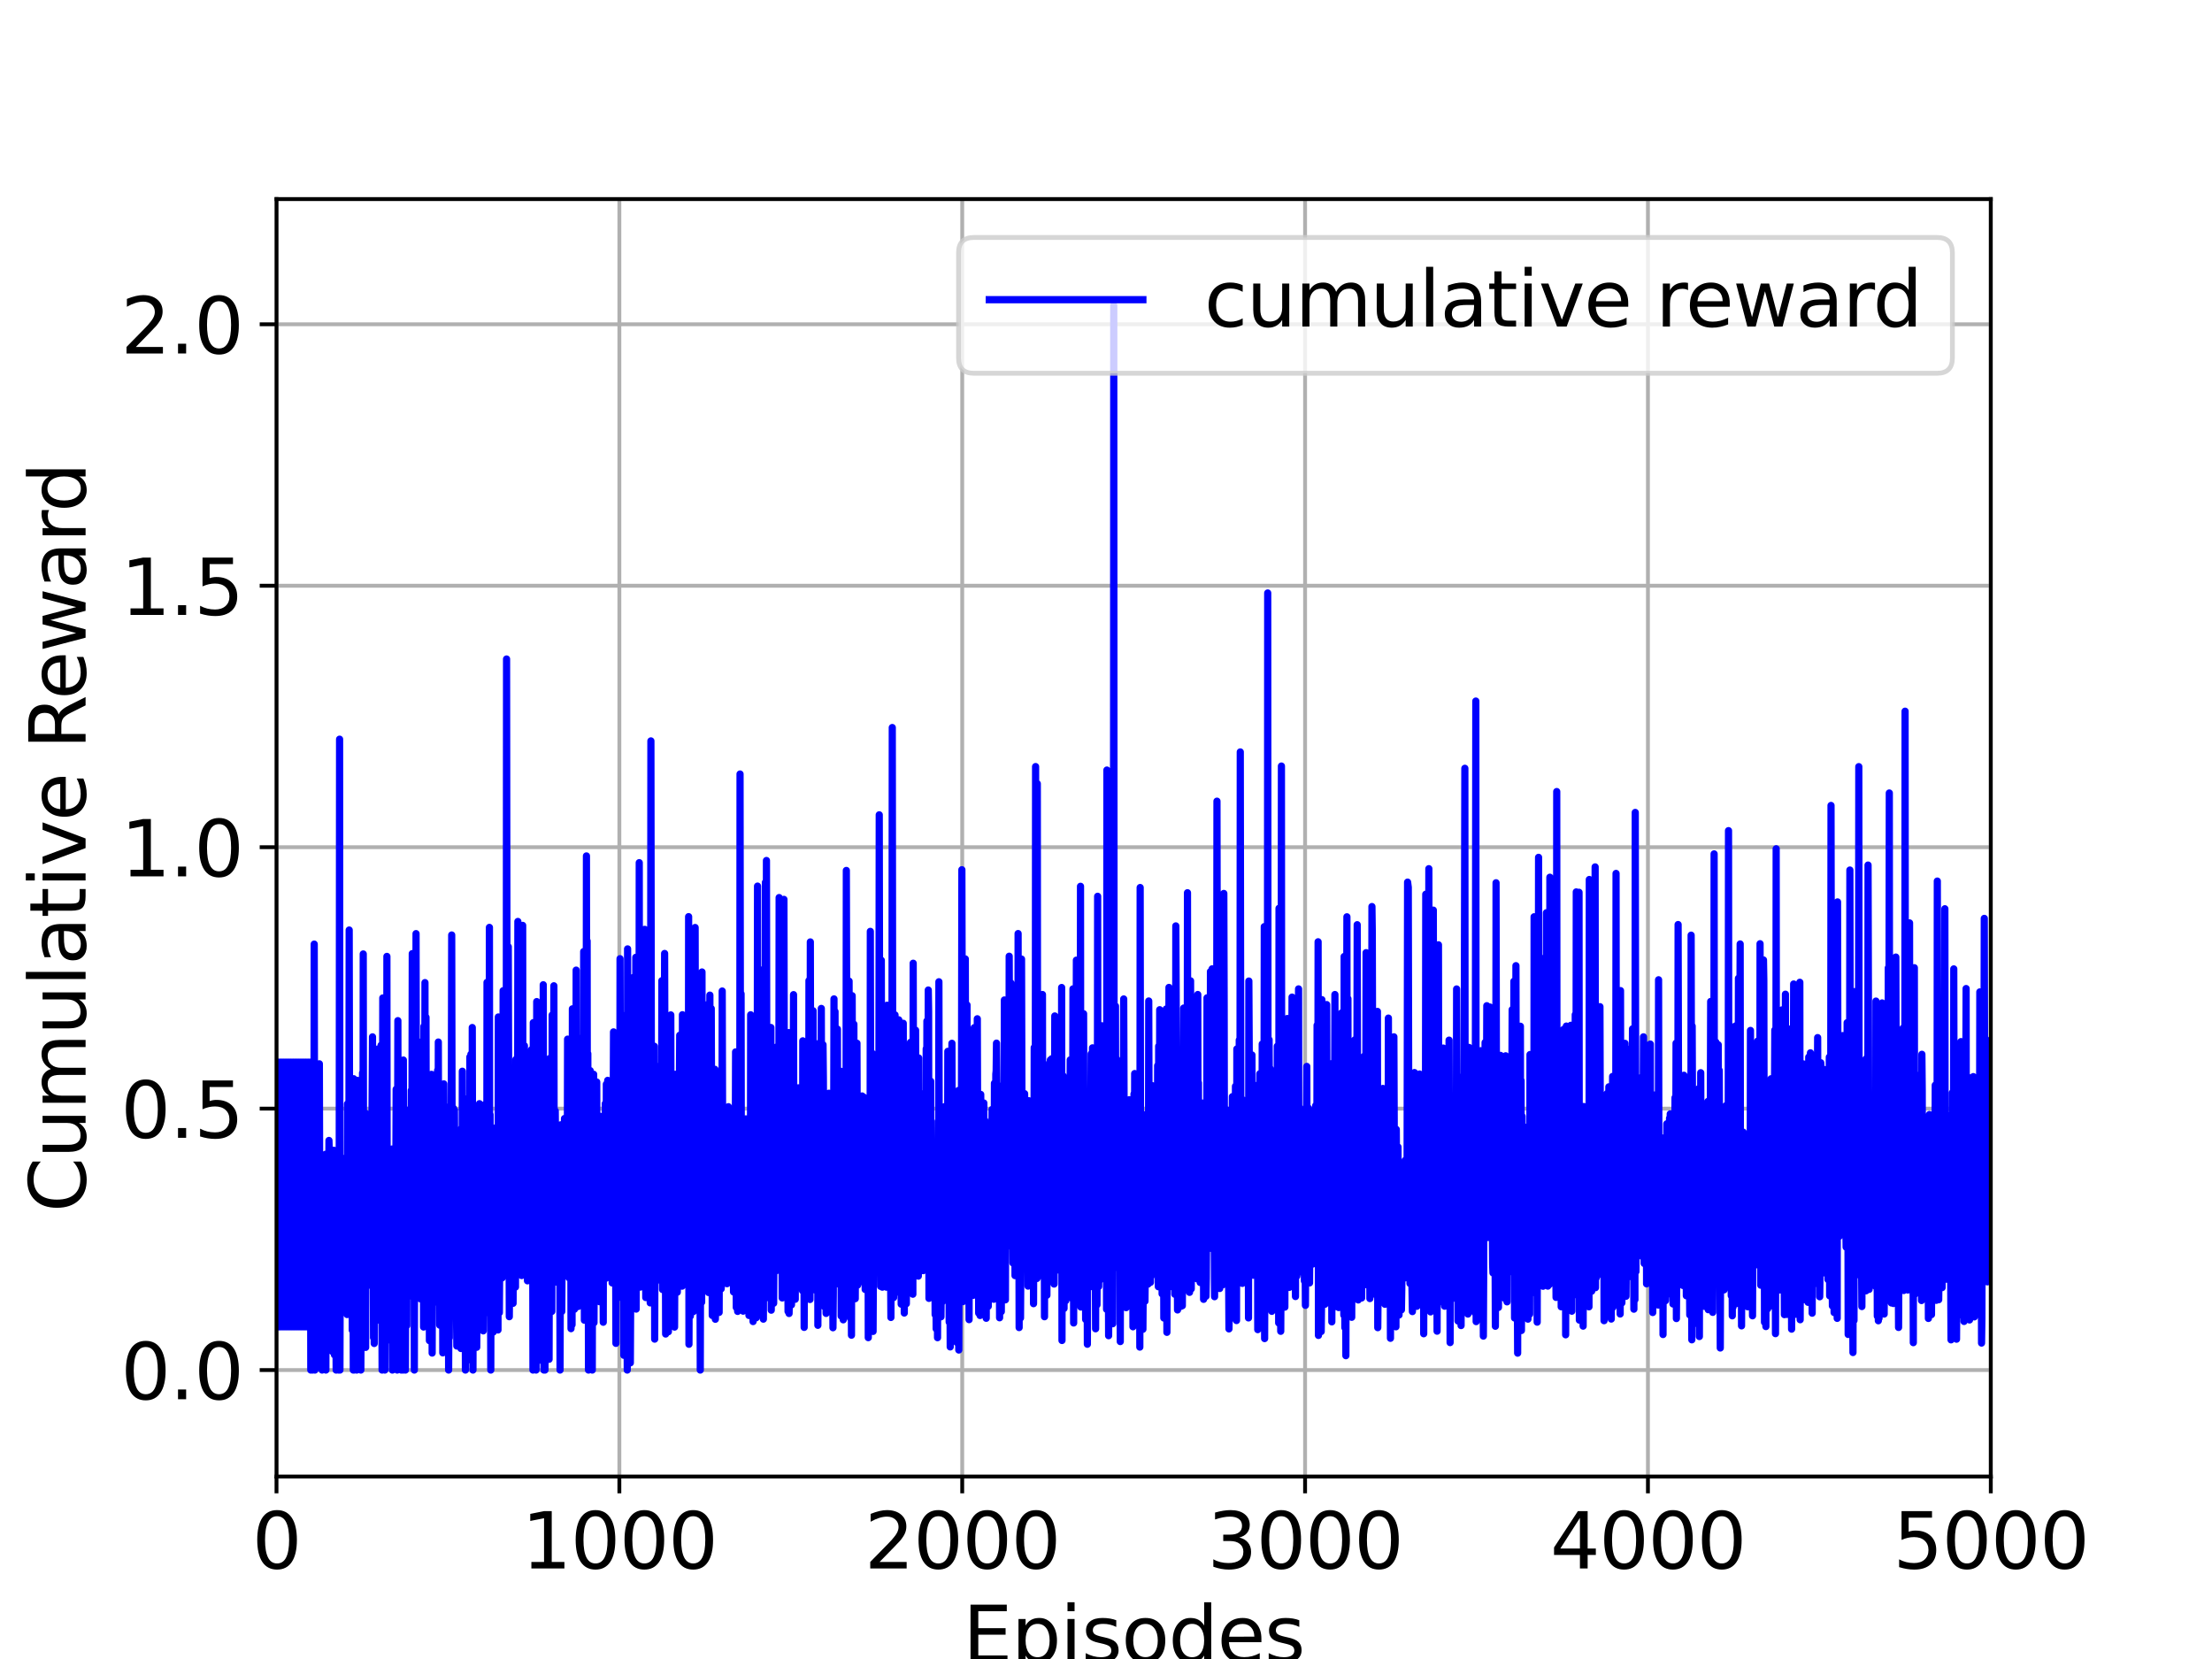 <?xml version="1.0" encoding="utf-8" standalone="no"?>
<!DOCTYPE svg PUBLIC "-//W3C//DTD SVG 1.1//EN"
  "http://www.w3.org/Graphics/SVG/1.1/DTD/svg11.dtd">
<svg xmlns:xlink="http://www.w3.org/1999/xlink" width="460.8pt" height="345.6pt" viewBox="0 0 460.8 345.6" xmlns="http://www.w3.org/2000/svg" version="1.1">
 <defs>
  <style type="text/css">*{stroke-linejoin: round; stroke-linecap: butt}</style>
 </defs>
 <g id="figure_1">
  <g id="patch_1">
   <path d="M 0 345.6 
L 460.8 345.6 
L 460.8 0 
L 0 0 
z
" style="fill: #ffffff"/>
  </g>
  <g id="axes_1">
   <g id="patch_2">
    <path d="M 57.6 307.584 
L 414.72 307.584 
L 414.72 41.472 
L 57.6 41.472 
z
" style="fill: #ffffff"/>
   </g>
   <g id="matplotlib.axis_1">
    <g id="xtick_1">
     <g id="line2d_1">
      <path d="M 57.6 307.584 
L 57.6 41.472 
" clip-path="url(#pd3517213df)" style="fill: none; stroke: #b0b0b0; stroke-width: 0.8; stroke-linecap: square"/>
     </g>
     <g id="line2d_2">
      <defs>
       <path id="m3f1fbc8293" d="M 0 0 
L 0 3.5 
" style="stroke: #000000; stroke-width: 0.8"/>
      </defs>
      <g>
       <use xlink:href="#m3f1fbc8293" x="57.6" y="307.584" style="stroke: #000000; stroke-width: 0.8"/>
      </g>
     </g>
     <g id="text_1">
      <!-- 0 -->
      <g transform="translate(52.51 326.741)scale(0.16 -0.16)">
       <defs>
        <path id="DejaVuSans-30" d="M 2034 4250 
Q 1547 4250 1301 3770 
Q 1056 3291 1056 2328 
Q 1056 1369 1301 889 
Q 1547 409 2034 409 
Q 2525 409 2770 889 
Q 3016 1369 3016 2328 
Q 3016 3291 2770 3770 
Q 2525 4250 2034 4250 
z
M 2034 4750 
Q 2819 4750 3233 4129 
Q 3647 3509 3647 2328 
Q 3647 1150 3233 529 
Q 2819 -91 2034 -91 
Q 1250 -91 836 529 
Q 422 1150 422 2328 
Q 422 3509 836 4129 
Q 1250 4750 2034 4750 
z
" transform="scale(0.016)"/>
       </defs>
       <use xlink:href="#DejaVuSans-30"/>
      </g>
     </g>
    </g>
    <g id="xtick_2">
     <g id="line2d_3">
      <path d="M 129.024 307.584 
L 129.024 41.472 
" clip-path="url(#pd3517213df)" style="fill: none; stroke: #b0b0b0; stroke-width: 0.8; stroke-linecap: square"/>
     </g>
     <g id="line2d_4">
      <g>
       <use xlink:href="#m3f1fbc8293" x="129.024" y="307.584" style="stroke: #000000; stroke-width: 0.8"/>
      </g>
     </g>
     <g id="text_2">
      <!-- 1000 -->
      <g transform="translate(108.664 326.741)scale(0.16 -0.16)">
       <defs>
        <path id="DejaVuSans-31" d="M 794 531 
L 1825 531 
L 1825 4091 
L 703 3866 
L 703 4441 
L 1819 4666 
L 2450 4666 
L 2450 531 
L 3481 531 
L 3481 0 
L 794 0 
L 794 531 
z
" transform="scale(0.016)"/>
       </defs>
       <use xlink:href="#DejaVuSans-31"/>
       <use xlink:href="#DejaVuSans-30" x="63.623"/>
       <use xlink:href="#DejaVuSans-30" x="127.246"/>
       <use xlink:href="#DejaVuSans-30" x="190.869"/>
      </g>
     </g>
    </g>
    <g id="xtick_3">
     <g id="line2d_5">
      <path d="M 200.448 307.584 
L 200.448 41.472 
" clip-path="url(#pd3517213df)" style="fill: none; stroke: #b0b0b0; stroke-width: 0.8; stroke-linecap: square"/>
     </g>
     <g id="line2d_6">
      <g>
       <use xlink:href="#m3f1fbc8293" x="200.448" y="307.584" style="stroke: #000000; stroke-width: 0.8"/>
      </g>
     </g>
     <g id="text_3">
      <!-- 2000 -->
      <g transform="translate(180.088 326.741)scale(0.16 -0.16)">
       <defs>
        <path id="DejaVuSans-32" d="M 1228 531 
L 3431 531 
L 3431 0 
L 469 0 
L 469 531 
Q 828 903 1448 1529 
Q 2069 2156 2228 2338 
Q 2531 2678 2651 2914 
Q 2772 3150 2772 3378 
Q 2772 3750 2511 3984 
Q 2250 4219 1831 4219 
Q 1534 4219 1204 4116 
Q 875 4013 500 3803 
L 500 4441 
Q 881 4594 1212 4672 
Q 1544 4750 1819 4750 
Q 2544 4750 2975 4387 
Q 3406 4025 3406 3419 
Q 3406 3131 3298 2873 
Q 3191 2616 2906 2266 
Q 2828 2175 2409 1742 
Q 1991 1309 1228 531 
z
" transform="scale(0.016)"/>
       </defs>
       <use xlink:href="#DejaVuSans-32"/>
       <use xlink:href="#DejaVuSans-30" x="63.623"/>
       <use xlink:href="#DejaVuSans-30" x="127.246"/>
       <use xlink:href="#DejaVuSans-30" x="190.869"/>
      </g>
     </g>
    </g>
    <g id="xtick_4">
     <g id="line2d_7">
      <path d="M 271.872 307.584 
L 271.872 41.472 
" clip-path="url(#pd3517213df)" style="fill: none; stroke: #b0b0b0; stroke-width: 0.8; stroke-linecap: square"/>
     </g>
     <g id="line2d_8">
      <g>
       <use xlink:href="#m3f1fbc8293" x="271.872" y="307.584" style="stroke: #000000; stroke-width: 0.8"/>
      </g>
     </g>
     <g id="text_4">
      <!-- 3000 -->
      <g transform="translate(251.512 326.741)scale(0.16 -0.16)">
       <defs>
        <path id="DejaVuSans-33" d="M 2597 2516 
Q 3050 2419 3304 2112 
Q 3559 1806 3559 1356 
Q 3559 666 3084 287 
Q 2609 -91 1734 -91 
Q 1441 -91 1130 -33 
Q 819 25 488 141 
L 488 750 
Q 750 597 1062 519 
Q 1375 441 1716 441 
Q 2309 441 2620 675 
Q 2931 909 2931 1356 
Q 2931 1769 2642 2001 
Q 2353 2234 1838 2234 
L 1294 2234 
L 1294 2753 
L 1863 2753 
Q 2328 2753 2575 2939 
Q 2822 3125 2822 3475 
Q 2822 3834 2567 4026 
Q 2313 4219 1838 4219 
Q 1578 4219 1281 4162 
Q 984 4106 628 3988 
L 628 4550 
Q 988 4650 1302 4700 
Q 1616 4750 1894 4750 
Q 2613 4750 3031 4423 
Q 3450 4097 3450 3541 
Q 3450 3153 3228 2886 
Q 3006 2619 2597 2516 
z
" transform="scale(0.016)"/>
       </defs>
       <use xlink:href="#DejaVuSans-33"/>
       <use xlink:href="#DejaVuSans-30" x="63.623"/>
       <use xlink:href="#DejaVuSans-30" x="127.246"/>
       <use xlink:href="#DejaVuSans-30" x="190.869"/>
      </g>
     </g>
    </g>
    <g id="xtick_5">
     <g id="line2d_9">
      <path d="M 343.296 307.584 
L 343.296 41.472 
" clip-path="url(#pd3517213df)" style="fill: none; stroke: #b0b0b0; stroke-width: 0.8; stroke-linecap: square"/>
     </g>
     <g id="line2d_10">
      <g>
       <use xlink:href="#m3f1fbc8293" x="343.296" y="307.584" style="stroke: #000000; stroke-width: 0.8"/>
      </g>
     </g>
     <g id="text_5">
      <!-- 4000 -->
      <g transform="translate(322.936 326.741)scale(0.16 -0.16)">
       <defs>
        <path id="DejaVuSans-34" d="M 2419 4116 
L 825 1625 
L 2419 1625 
L 2419 4116 
z
M 2253 4666 
L 3047 4666 
L 3047 1625 
L 3713 1625 
L 3713 1100 
L 3047 1100 
L 3047 0 
L 2419 0 
L 2419 1100 
L 313 1100 
L 313 1709 
L 2253 4666 
z
" transform="scale(0.016)"/>
       </defs>
       <use xlink:href="#DejaVuSans-34"/>
       <use xlink:href="#DejaVuSans-30" x="63.623"/>
       <use xlink:href="#DejaVuSans-30" x="127.246"/>
       <use xlink:href="#DejaVuSans-30" x="190.869"/>
      </g>
     </g>
    </g>
    <g id="xtick_6">
     <g id="line2d_11">
      <path d="M 414.72 307.584 
L 414.72 41.472 
" clip-path="url(#pd3517213df)" style="fill: none; stroke: #b0b0b0; stroke-width: 0.8; stroke-linecap: square"/>
     </g>
     <g id="line2d_12">
      <g>
       <use xlink:href="#m3f1fbc8293" x="414.72" y="307.584" style="stroke: #000000; stroke-width: 0.8"/>
      </g>
     </g>
     <g id="text_6">
      <!-- 5000 -->
      <g transform="translate(394.36 326.741)scale(0.16 -0.16)">
       <defs>
        <path id="DejaVuSans-35" d="M 691 4666 
L 3169 4666 
L 3169 4134 
L 1269 4134 
L 1269 2991 
Q 1406 3038 1543 3061 
Q 1681 3084 1819 3084 
Q 2600 3084 3056 2656 
Q 3513 2228 3513 1497 
Q 3513 744 3044 326 
Q 2575 -91 1722 -91 
Q 1428 -91 1123 -41 
Q 819 9 494 109 
L 494 744 
Q 775 591 1075 516 
Q 1375 441 1709 441 
Q 2250 441 2565 725 
Q 2881 1009 2881 1497 
Q 2881 1984 2565 2268 
Q 2250 2553 1709 2553 
Q 1456 2553 1204 2497 
Q 953 2441 691 2322 
L 691 4666 
z
" transform="scale(0.016)"/>
       </defs>
       <use xlink:href="#DejaVuSans-35"/>
       <use xlink:href="#DejaVuSans-30" x="63.623"/>
       <use xlink:href="#DejaVuSans-30" x="127.246"/>
       <use xlink:href="#DejaVuSans-30" x="190.869"/>
      </g>
     </g>
    </g>
    <g id="text_7">
     <!-- Episodes -->
     <g transform="translate(200.572 346.226)scale(0.16 -0.16)">
      <defs>
       <path id="DejaVuSans-45" d="M 628 4666 
L 3578 4666 
L 3578 4134 
L 1259 4134 
L 1259 2753 
L 3481 2753 
L 3481 2222 
L 1259 2222 
L 1259 531 
L 3634 531 
L 3634 0 
L 628 0 
L 628 4666 
z
" transform="scale(0.016)"/>
       <path id="DejaVuSans-70" d="M 1159 525 
L 1159 -1331 
L 581 -1331 
L 581 3500 
L 1159 3500 
L 1159 2969 
Q 1341 3281 1617 3432 
Q 1894 3584 2278 3584 
Q 2916 3584 3314 3078 
Q 3713 2572 3713 1747 
Q 3713 922 3314 415 
Q 2916 -91 2278 -91 
Q 1894 -91 1617 61 
Q 1341 213 1159 525 
z
M 3116 1747 
Q 3116 2381 2855 2742 
Q 2594 3103 2138 3103 
Q 1681 3103 1420 2742 
Q 1159 2381 1159 1747 
Q 1159 1113 1420 752 
Q 1681 391 2138 391 
Q 2594 391 2855 752 
Q 3116 1113 3116 1747 
z
" transform="scale(0.016)"/>
       <path id="DejaVuSans-69" d="M 603 3500 
L 1178 3500 
L 1178 0 
L 603 0 
L 603 3500 
z
M 603 4863 
L 1178 4863 
L 1178 4134 
L 603 4134 
L 603 4863 
z
" transform="scale(0.016)"/>
       <path id="DejaVuSans-73" d="M 2834 3397 
L 2834 2853 
Q 2591 2978 2328 3040 
Q 2066 3103 1784 3103 
Q 1356 3103 1142 2972 
Q 928 2841 928 2578 
Q 928 2378 1081 2264 
Q 1234 2150 1697 2047 
L 1894 2003 
Q 2506 1872 2764 1633 
Q 3022 1394 3022 966 
Q 3022 478 2636 193 
Q 2250 -91 1575 -91 
Q 1294 -91 989 -36 
Q 684 19 347 128 
L 347 722 
Q 666 556 975 473 
Q 1284 391 1588 391 
Q 1994 391 2212 530 
Q 2431 669 2431 922 
Q 2431 1156 2273 1281 
Q 2116 1406 1581 1522 
L 1381 1569 
Q 847 1681 609 1914 
Q 372 2147 372 2553 
Q 372 3047 722 3315 
Q 1072 3584 1716 3584 
Q 2034 3584 2315 3537 
Q 2597 3491 2834 3397 
z
" transform="scale(0.016)"/>
       <path id="DejaVuSans-6f" d="M 1959 3097 
Q 1497 3097 1228 2736 
Q 959 2375 959 1747 
Q 959 1119 1226 758 
Q 1494 397 1959 397 
Q 2419 397 2687 759 
Q 2956 1122 2956 1747 
Q 2956 2369 2687 2733 
Q 2419 3097 1959 3097 
z
M 1959 3584 
Q 2709 3584 3137 3096 
Q 3566 2609 3566 1747 
Q 3566 888 3137 398 
Q 2709 -91 1959 -91 
Q 1206 -91 779 398 
Q 353 888 353 1747 
Q 353 2609 779 3096 
Q 1206 3584 1959 3584 
z
" transform="scale(0.016)"/>
       <path id="DejaVuSans-64" d="M 2906 2969 
L 2906 4863 
L 3481 4863 
L 3481 0 
L 2906 0 
L 2906 525 
Q 2725 213 2448 61 
Q 2172 -91 1784 -91 
Q 1150 -91 751 415 
Q 353 922 353 1747 
Q 353 2572 751 3078 
Q 1150 3584 1784 3584 
Q 2172 3584 2448 3432 
Q 2725 3281 2906 2969 
z
M 947 1747 
Q 947 1113 1208 752 
Q 1469 391 1925 391 
Q 2381 391 2643 752 
Q 2906 1113 2906 1747 
Q 2906 2381 2643 2742 
Q 2381 3103 1925 3103 
Q 1469 3103 1208 2742 
Q 947 2381 947 1747 
z
" transform="scale(0.016)"/>
       <path id="DejaVuSans-65" d="M 3597 1894 
L 3597 1613 
L 953 1613 
Q 991 1019 1311 708 
Q 1631 397 2203 397 
Q 2534 397 2845 478 
Q 3156 559 3463 722 
L 3463 178 
Q 3153 47 2828 -22 
Q 2503 -91 2169 -91 
Q 1331 -91 842 396 
Q 353 884 353 1716 
Q 353 2575 817 3079 
Q 1281 3584 2069 3584 
Q 2775 3584 3186 3129 
Q 3597 2675 3597 1894 
z
M 3022 2063 
Q 3016 2534 2758 2815 
Q 2500 3097 2075 3097 
Q 1594 3097 1305 2825 
Q 1016 2553 972 2059 
L 3022 2063 
z
" transform="scale(0.016)"/>
      </defs>
      <use xlink:href="#DejaVuSans-45"/>
      <use xlink:href="#DejaVuSans-70" x="63.184"/>
      <use xlink:href="#DejaVuSans-69" x="126.66"/>
      <use xlink:href="#DejaVuSans-73" x="154.443"/>
      <use xlink:href="#DejaVuSans-6f" x="206.543"/>
      <use xlink:href="#DejaVuSans-64" x="267.725"/>
      <use xlink:href="#DejaVuSans-65" x="331.201"/>
      <use xlink:href="#DejaVuSans-73" x="392.725"/>
     </g>
    </g>
   </g>
   <g id="matplotlib.axis_2">
    <g id="ytick_1">
     <g id="line2d_13">
      <path d="M 57.6 285.408 
L 414.72 285.408 
" clip-path="url(#pd3517213df)" style="fill: none; stroke: #b0b0b0; stroke-width: 0.8; stroke-linecap: square"/>
     </g>
     <g id="line2d_14">
      <defs>
       <path id="m1c44dd4c65" d="M 0 0 
L -3.5 0 
" style="stroke: #000000; stroke-width: 0.8"/>
      </defs>
      <g>
       <use xlink:href="#m1c44dd4c65" x="57.6" y="285.408" style="stroke: #000000; stroke-width: 0.8"/>
      </g>
     </g>
     <g id="text_8">
      <!-- 0.0 -->
      <g transform="translate(25.155 291.487)scale(0.16 -0.16)">
       <defs>
        <path id="DejaVuSans-2e" d="M 684 794 
L 1344 794 
L 1344 0 
L 684 0 
L 684 794 
z
" transform="scale(0.016)"/>
       </defs>
       <use xlink:href="#DejaVuSans-30"/>
       <use xlink:href="#DejaVuSans-2e" x="63.623"/>
       <use xlink:href="#DejaVuSans-30" x="95.41"/>
      </g>
     </g>
    </g>
    <g id="ytick_2">
     <g id="line2d_15">
      <path d="M 57.6 230.945 
L 414.72 230.945 
" clip-path="url(#pd3517213df)" style="fill: none; stroke: #b0b0b0; stroke-width: 0.8; stroke-linecap: square"/>
     </g>
     <g id="line2d_16">
      <g>
       <use xlink:href="#m1c44dd4c65" x="57.6" y="230.945" style="stroke: #000000; stroke-width: 0.8"/>
      </g>
     </g>
     <g id="text_9">
      <!-- 0.5 -->
      <g transform="translate(25.155 237.024)scale(0.16 -0.16)">
       <use xlink:href="#DejaVuSans-30"/>
       <use xlink:href="#DejaVuSans-2e" x="63.623"/>
       <use xlink:href="#DejaVuSans-35" x="95.41"/>
      </g>
     </g>
    </g>
    <g id="ytick_3">
     <g id="line2d_17">
      <path d="M 57.6 176.483 
L 414.72 176.483 
" clip-path="url(#pd3517213df)" style="fill: none; stroke: #b0b0b0; stroke-width: 0.8; stroke-linecap: square"/>
     </g>
     <g id="line2d_18">
      <g>
       <use xlink:href="#m1c44dd4c65" x="57.6" y="176.483" style="stroke: #000000; stroke-width: 0.8"/>
      </g>
     </g>
     <g id="text_10">
      <!-- 1.0 -->
      <g transform="translate(25.155 182.561)scale(0.16 -0.16)">
       <use xlink:href="#DejaVuSans-31"/>
       <use xlink:href="#DejaVuSans-2e" x="63.623"/>
       <use xlink:href="#DejaVuSans-30" x="95.41"/>
      </g>
     </g>
    </g>
    <g id="ytick_4">
     <g id="line2d_19">
      <path d="M 57.6 122.02 
L 414.72 122.02 
" clip-path="url(#pd3517213df)" style="fill: none; stroke: #b0b0b0; stroke-width: 0.8; stroke-linecap: square"/>
     </g>
     <g id="line2d_20">
      <g>
       <use xlink:href="#m1c44dd4c65" x="57.6" y="122.02" style="stroke: #000000; stroke-width: 0.8"/>
      </g>
     </g>
     <g id="text_11">
      <!-- 1.5 -->
      <g transform="translate(25.155 128.099)scale(0.16 -0.16)">
       <use xlink:href="#DejaVuSans-31"/>
       <use xlink:href="#DejaVuSans-2e" x="63.623"/>
       <use xlink:href="#DejaVuSans-35" x="95.41"/>
      </g>
     </g>
    </g>
    <g id="ytick_5">
     <g id="line2d_21">
      <path d="M 57.6 67.557 
L 414.72 67.557 
" clip-path="url(#pd3517213df)" style="fill: none; stroke: #b0b0b0; stroke-width: 0.8; stroke-linecap: square"/>
     </g>
     <g id="line2d_22">
      <g>
       <use xlink:href="#m1c44dd4c65" x="57.6" y="67.557" style="stroke: #000000; stroke-width: 0.8"/>
      </g>
     </g>
     <g id="text_12">
      <!-- 2.0 -->
      <g transform="translate(25.155 73.636)scale(0.16 -0.16)">
       <use xlink:href="#DejaVuSans-32"/>
       <use xlink:href="#DejaVuSans-2e" x="63.623"/>
       <use xlink:href="#DejaVuSans-30" x="95.41"/>
      </g>
     </g>
    </g>
    <g id="text_13">
     <!-- Cumulative Reward -->
     <g transform="translate(17.828 252.524)rotate(-90)scale(0.16 -0.16)">
      <defs>
       <path id="DejaVuSans-43" d="M 4122 4306 
L 4122 3641 
Q 3803 3938 3442 4084 
Q 3081 4231 2675 4231 
Q 1875 4231 1450 3742 
Q 1025 3253 1025 2328 
Q 1025 1406 1450 917 
Q 1875 428 2675 428 
Q 3081 428 3442 575 
Q 3803 722 4122 1019 
L 4122 359 
Q 3791 134 3420 21 
Q 3050 -91 2638 -91 
Q 1578 -91 968 557 
Q 359 1206 359 2328 
Q 359 3453 968 4101 
Q 1578 4750 2638 4750 
Q 3056 4750 3426 4639 
Q 3797 4528 4122 4306 
z
" transform="scale(0.016)"/>
       <path id="DejaVuSans-75" d="M 544 1381 
L 544 3500 
L 1119 3500 
L 1119 1403 
Q 1119 906 1312 657 
Q 1506 409 1894 409 
Q 2359 409 2629 706 
Q 2900 1003 2900 1516 
L 2900 3500 
L 3475 3500 
L 3475 0 
L 2900 0 
L 2900 538 
Q 2691 219 2414 64 
Q 2138 -91 1772 -91 
Q 1169 -91 856 284 
Q 544 659 544 1381 
z
M 1991 3584 
L 1991 3584 
z
" transform="scale(0.016)"/>
       <path id="DejaVuSans-6d" d="M 3328 2828 
Q 3544 3216 3844 3400 
Q 4144 3584 4550 3584 
Q 5097 3584 5394 3201 
Q 5691 2819 5691 2113 
L 5691 0 
L 5113 0 
L 5113 2094 
Q 5113 2597 4934 2840 
Q 4756 3084 4391 3084 
Q 3944 3084 3684 2787 
Q 3425 2491 3425 1978 
L 3425 0 
L 2847 0 
L 2847 2094 
Q 2847 2600 2669 2842 
Q 2491 3084 2119 3084 
Q 1678 3084 1418 2786 
Q 1159 2488 1159 1978 
L 1159 0 
L 581 0 
L 581 3500 
L 1159 3500 
L 1159 2956 
Q 1356 3278 1631 3431 
Q 1906 3584 2284 3584 
Q 2666 3584 2933 3390 
Q 3200 3197 3328 2828 
z
" transform="scale(0.016)"/>
       <path id="DejaVuSans-6c" d="M 603 4863 
L 1178 4863 
L 1178 0 
L 603 0 
L 603 4863 
z
" transform="scale(0.016)"/>
       <path id="DejaVuSans-61" d="M 2194 1759 
Q 1497 1759 1228 1600 
Q 959 1441 959 1056 
Q 959 750 1161 570 
Q 1363 391 1709 391 
Q 2188 391 2477 730 
Q 2766 1069 2766 1631 
L 2766 1759 
L 2194 1759 
z
M 3341 1997 
L 3341 0 
L 2766 0 
L 2766 531 
Q 2569 213 2275 61 
Q 1981 -91 1556 -91 
Q 1019 -91 701 211 
Q 384 513 384 1019 
Q 384 1609 779 1909 
Q 1175 2209 1959 2209 
L 2766 2209 
L 2766 2266 
Q 2766 2663 2505 2880 
Q 2244 3097 1772 3097 
Q 1472 3097 1187 3025 
Q 903 2953 641 2809 
L 641 3341 
Q 956 3463 1253 3523 
Q 1550 3584 1831 3584 
Q 2591 3584 2966 3190 
Q 3341 2797 3341 1997 
z
" transform="scale(0.016)"/>
       <path id="DejaVuSans-74" d="M 1172 4494 
L 1172 3500 
L 2356 3500 
L 2356 3053 
L 1172 3053 
L 1172 1153 
Q 1172 725 1289 603 
Q 1406 481 1766 481 
L 2356 481 
L 2356 0 
L 1766 0 
Q 1100 0 847 248 
Q 594 497 594 1153 
L 594 3053 
L 172 3053 
L 172 3500 
L 594 3500 
L 594 4494 
L 1172 4494 
z
" transform="scale(0.016)"/>
       <path id="DejaVuSans-76" d="M 191 3500 
L 800 3500 
L 1894 563 
L 2988 3500 
L 3597 3500 
L 2284 0 
L 1503 0 
L 191 3500 
z
" transform="scale(0.016)"/>
       <path id="DejaVuSans-20" transform="scale(0.016)"/>
       <path id="DejaVuSans-52" d="M 2841 2188 
Q 3044 2119 3236 1894 
Q 3428 1669 3622 1275 
L 4263 0 
L 3584 0 
L 2988 1197 
Q 2756 1666 2539 1819 
Q 2322 1972 1947 1972 
L 1259 1972 
L 1259 0 
L 628 0 
L 628 4666 
L 2053 4666 
Q 2853 4666 3247 4331 
Q 3641 3997 3641 3322 
Q 3641 2881 3436 2590 
Q 3231 2300 2841 2188 
z
M 1259 4147 
L 1259 2491 
L 2053 2491 
Q 2509 2491 2742 2702 
Q 2975 2913 2975 3322 
Q 2975 3731 2742 3939 
Q 2509 4147 2053 4147 
L 1259 4147 
z
" transform="scale(0.016)"/>
       <path id="DejaVuSans-77" d="M 269 3500 
L 844 3500 
L 1563 769 
L 2278 3500 
L 2956 3500 
L 3675 769 
L 4391 3500 
L 4966 3500 
L 4050 0 
L 3372 0 
L 2619 2869 
L 1863 0 
L 1184 0 
L 269 3500 
z
" transform="scale(0.016)"/>
       <path id="DejaVuSans-72" d="M 2631 2963 
Q 2534 3019 2420 3045 
Q 2306 3072 2169 3072 
Q 1681 3072 1420 2755 
Q 1159 2438 1159 1844 
L 1159 0 
L 581 0 
L 581 3500 
L 1159 3500 
L 1159 2956 
Q 1341 3275 1631 3429 
Q 1922 3584 2338 3584 
Q 2397 3584 2469 3576 
Q 2541 3569 2628 3553 
L 2631 2963 
z
" transform="scale(0.016)"/>
      </defs>
      <use xlink:href="#DejaVuSans-43"/>
      <use xlink:href="#DejaVuSans-75" x="69.824"/>
      <use xlink:href="#DejaVuSans-6d" x="133.203"/>
      <use xlink:href="#DejaVuSans-75" x="230.615"/>
      <use xlink:href="#DejaVuSans-6c" x="293.994"/>
      <use xlink:href="#DejaVuSans-61" x="321.777"/>
      <use xlink:href="#DejaVuSans-74" x="383.057"/>
      <use xlink:href="#DejaVuSans-69" x="422.266"/>
      <use xlink:href="#DejaVuSans-76" x="450.049"/>
      <use xlink:href="#DejaVuSans-65" x="509.229"/>
      <use xlink:href="#DejaVuSans-20" x="570.752"/>
      <use xlink:href="#DejaVuSans-52" x="602.539"/>
      <use xlink:href="#DejaVuSans-65" x="667.521"/>
      <use xlink:href="#DejaVuSans-77" x="729.045"/>
      <use xlink:href="#DejaVuSans-61" x="810.832"/>
      <use xlink:href="#DejaVuSans-72" x="872.111"/>
      <use xlink:href="#DejaVuSans-64" x="911.475"/>
     </g>
    </g>
   </g>
   <g id="line2d_23">
    <path d="M 57.6 276.402 
L 57.671 221.268 
L 57.743 266.765 
L 57.814 238.072 
L 57.886 276.402 
L 57.957 221.268 
L 58.029 266.765 
L 58.1 238.072 
L 58.171 276.402 
L 58.243 221.268 
L 58.314 266.765 
L 58.386 238.072 
L 58.457 276.402 
L 58.529 221.268 
L 58.6 266.765 
L 58.671 238.072 
L 58.743 276.402 
L 58.814 221.268 
L 58.886 266.765 
L 58.957 238.072 
L 59.028 276.402 
L 59.1 221.268 
L 59.171 266.765 
L 59.243 238.072 
L 59.314 276.402 
L 59.386 221.268 
L 59.457 266.765 
L 59.528 238.072 
L 59.6 276.402 
L 59.671 221.268 
L 59.743 266.765 
L 59.814 238.072 
L 59.886 276.402 
L 59.957 221.268 
L 60.028 266.765 
L 60.1 238.072 
L 60.171 276.402 
L 60.243 221.268 
L 60.314 266.765 
L 60.386 238.072 
L 60.457 276.402 
L 60.528 221.268 
L 60.6 266.765 
L 60.671 238.072 
L 60.743 276.402 
L 60.814 221.268 
L 60.886 266.765 
L 60.957 238.072 
L 61.028 276.402 
L 61.1 221.268 
L 61.171 266.765 
L 61.243 238.072 
L 61.314 276.402 
L 61.385 221.268 
L 61.457 266.765 
L 61.528 238.072 
L 61.6 276.402 
L 61.671 221.268 
L 61.743 266.765 
L 61.814 238.072 
L 61.885 276.402 
L 61.957 221.268 
L 62.028 266.765 
L 62.1 238.072 
L 62.171 276.402 
L 62.243 221.268 
L 62.314 266.765 
L 62.385 238.072 
L 62.457 276.402 
L 62.528 221.268 
L 62.6 266.765 
L 62.671 238.072 
L 62.743 276.402 
L 62.814 221.268 
L 62.885 266.765 
L 62.957 238.072 
L 63.028 276.402 
L 63.1 221.268 
L 63.171 266.765 
L 63.242 238.072 
L 63.314 276.402 
L 63.385 221.268 
L 63.457 266.765 
L 63.528 238.072 
L 63.6 276.402 
L 63.671 221.268 
L 63.742 266.765 
L 63.814 238.072 
L 63.885 276.402 
L 63.957 221.268 
L 64.028 266.765 
L 64.1 238.072 
L 64.171 276.402 
L 64.242 221.268 
L 64.314 266.765 
L 64.385 238.072 
L 64.457 276.402 
L 64.528 221.268 
L 64.6 266.765 
L 64.671 238.072 
L 64.742 285.408 
L 64.814 235.354 
L 64.885 240.393 
L 65.1 285.408 
L 65.171 279.767 
L 65.242 248.231 
L 65.314 251.241 
L 65.385 260.413 
L 65.457 196.673 
L 65.599 285.408 
L 65.957 238.758 
L 66.171 272.163 
L 66.385 228.85 
L 66.457 232.012 
L 66.528 221.611 
L 66.671 275.19 
L 66.742 264.978 
L 66.814 269.129 
L 67.028 245.395 
L 67.099 285.408 
L 67.171 254.578 
L 67.242 265.339 
L 67.385 249.944 
L 67.457 270.178 
L 67.528 266.336 
L 67.599 254.784 
L 67.671 269.571 
L 67.814 240.46 
L 67.885 285.408 
L 67.956 255.526 
L 68.028 274.705 
L 68.099 240.83 
L 68.171 275.069 
L 68.242 247.073 
L 68.314 249.507 
L 68.385 269.231 
L 68.528 237.576 
L 68.599 239.838 
L 69.028 273.852 
L 69.099 250.856 
L 69.171 257.296 
L 69.242 281.541 
L 69.314 270.749 
L 69.528 239.616 
L 69.671 282.242 
L 69.742 261.567 
L 69.814 269.912 
L 69.885 253.259 
L 70.028 285.408 
L 70.099 279.354 
L 70.171 268.763 
L 70.242 283.464 
L 70.313 240.527 
L 70.385 264.207 
L 70.456 239.781 
L 70.528 285.408 
L 70.599 271.893 
L 70.671 240.586 
L 70.742 153.985 
L 70.813 285.408 
L 70.885 259.827 
L 70.956 272.299 
L 71.028 244.028 
L 71.099 253.175 
L 71.171 269.364 
L 71.313 241.28 
L 71.528 263.814 
L 71.599 250.532 
L 71.671 257.506 
L 71.742 248.126 
L 71.813 271.268 
L 71.885 267.983 
L 71.956 248.748 
L 72.099 268.072 
L 72.17 248.751 
L 72.313 273.843 
L 72.385 229.957 
L 72.528 270.378 
L 72.67 254.032 
L 72.742 193.738 
L 72.885 268.183 
L 72.956 262.542 
L 73.028 262.694 
L 73.099 269.432 
L 73.17 262.94 
L 73.313 243.86 
L 73.385 277.115 
L 73.456 272.693 
L 73.528 260.623 
L 73.599 285.408 
L 73.67 224.717 
L 73.742 285.408 
L 73.813 254.307 
L 74.028 283.903 
L 74.17 259.348 
L 74.313 285.408 
L 74.456 225.057 
L 74.527 225.757 
L 74.813 271.763 
L 75.027 251.494 
L 75.17 285.408 
L 75.313 257.541 
L 75.385 260.099 
L 75.527 223.488 
L 75.599 273.237 
L 75.67 198.726 
L 75.742 258.167 
L 75.813 257.179 
L 75.885 262.61 
L 75.956 260.627 
L 76.099 268.056 
L 76.17 280.69 
L 76.242 231.961 
L 76.313 255.937 
L 76.385 268.012 
L 76.456 255.876 
L 76.527 256.736 
L 76.599 266.515 
L 76.67 248.517 
L 76.742 263.693 
L 76.813 259.312 
L 76.884 260.356 
L 76.956 254.835 
L 77.027 232.347 
L 77.099 236.357 
L 77.242 264.157 
L 77.313 260.565 
L 77.599 215.995 
L 77.67 267.793 
L 77.742 258.724 
L 77.813 278.654 
L 77.884 255.639 
L 77.956 279.873 
L 78.027 221.296 
L 78.099 244.509 
L 78.242 275.211 
L 78.313 274.611 
L 78.384 249.192 
L 78.456 261.091 
L 78.527 273.278 
L 78.599 218.557 
L 78.67 262.543 
L 78.742 260.393 
L 78.813 261.532 
L 78.884 253.79 
L 78.956 264.906 
L 79.027 235.606 
L 79.17 272.333 
L 79.241 270.334 
L 79.313 275.153 
L 79.384 217.754 
L 79.599 285.408 
L 79.741 207.892 
L 79.813 264.575 
L 79.884 264.434 
L 79.956 259.241 
L 80.027 231.74 
L 80.17 285.408 
L 80.384 223.716 
L 80.456 277.178 
L 80.527 267.448 
L 80.599 199.234 
L 80.67 267.988 
L 80.741 258.246 
L 80.813 249.693 
L 81.098 279.126 
L 81.17 254.473 
L 81.241 271.989 
L 81.313 253.316 
L 81.384 269.299 
L 81.456 254.487 
L 81.527 261.808 
L 81.598 260.746 
L 81.67 239.362 
L 81.741 285.408 
L 81.884 249.87 
L 82.17 277.446 
L 82.313 244.364 
L 82.384 264.347 
L 82.527 226.907 
L 82.741 285.408 
L 82.884 212.619 
L 82.956 264.069 
L 83.027 260.239 
L 83.098 246.683 
L 83.17 269.388 
L 83.241 264.119 
L 83.384 250.798 
L 83.455 255.469 
L 83.598 285.408 
L 83.67 275.338 
L 83.741 229.167 
L 83.955 285.408 
L 84.027 220.824 
L 84.098 258.655 
L 84.17 240.776 
L 84.241 232.28 
L 84.455 285.408 
L 84.598 241.739 
L 84.67 247.729 
L 84.741 276.143 
L 84.813 241.309 
L 84.955 267.905 
L 85.027 258.77 
L 85.098 231.227 
L 85.17 270.045 
L 85.241 263.839 
L 85.313 241.576 
L 85.384 265.068 
L 85.527 233.032 
L 85.598 251.777 
L 85.67 227.158 
L 85.741 242.323 
L 85.812 236.608 
L 85.884 198.654 
L 86.027 263.523 
L 86.098 238.463 
L 86.17 238.882 
L 86.241 244.707 
L 86.312 285.408 
L 86.384 245.319 
L 86.455 264.065 
L 86.527 263.621 
L 86.598 249.217 
L 86.67 194.49 
L 86.812 265.384 
L 86.955 253.021 
L 87.098 267.338 
L 87.241 256.218 
L 87.312 268.971 
L 87.384 217.093 
L 87.455 264.891 
L 87.527 262.835 
L 87.598 270.579 
L 87.67 236.24 
L 87.741 255.743 
L 87.812 240.769 
L 87.884 250.603 
L 87.955 245.957 
L 88.098 265.874 
L 88.169 240.197 
L 88.241 276.444 
L 88.312 213.804 
L 88.384 218.588 
L 88.455 250.856 
L 88.527 204.693 
L 88.598 265.648 
L 88.669 263.894 
L 88.741 211.913 
L 88.884 274.128 
L 88.955 236.477 
L 89.027 241.82 
L 89.169 267.8 
L 89.241 242.576 
L 89.312 244.289 
L 89.384 254.129 
L 89.455 279.28 
L 89.527 278.957 
L 89.598 229.137 
L 89.741 270.51 
L 89.884 223.804 
L 89.955 235.067 
L 90.026 281.866 
L 90.169 223.901 
L 90.241 268.262 
L 90.312 249.784 
L 90.384 238.798 
L 90.455 263.067 
L 90.526 247.248 
L 90.598 265.718 
L 90.669 250.827 
L 90.812 271.236 
L 90.884 269.49 
L 91.026 240.143 
L 91.098 260.538 
L 91.169 222.955 
L 91.241 265.52 
L 91.312 217.072 
L 91.384 250.55 
L 91.455 240.375 
L 91.598 276.049 
L 91.669 245.004 
L 91.741 266.791 
L 91.812 239.888 
L 91.884 269.019 
L 91.955 233.865 
L 92.026 248.82 
L 92.098 253.399 
L 92.169 249.369 
L 92.241 281.826 
L 92.312 266.907 
L 92.455 225.794 
L 92.598 253.835 
L 92.669 253.633 
L 92.741 230.448 
L 92.883 269.032 
L 92.955 245.854 
L 93.026 247.228 
L 93.098 281.446 
L 93.169 267.781 
L 93.241 272.598 
L 93.383 248.681 
L 93.455 285.408 
L 93.526 271.002 
L 93.598 278.696 
L 93.669 242.211 
L 93.741 274.302 
L 93.812 263.446 
L 93.883 239.619 
L 93.955 258.045 
L 94.098 194.777 
L 94.241 268.332 
L 94.312 262.949 
L 94.383 261.359 
L 94.455 230.873 
L 94.598 271.611 
L 94.669 231.23 
L 94.812 258.066 
L 94.883 255.365 
L 95.169 280.404 
L 95.383 252.37 
L 95.526 277.487 
L 95.598 242.765 
L 95.669 273.026 
L 95.74 249.198 
L 95.812 276.818 
L 95.883 251.2 
L 96.026 280.92 
L 96.098 270.599 
L 96.169 234.966 
L 96.24 277.463 
L 96.312 223.154 
L 96.383 250.381 
L 96.455 269.711 
L 96.526 267.657 
L 96.669 231.422 
L 96.812 259.243 
L 96.883 250.687 
L 96.955 285.408 
L 97.097 229.389 
L 97.169 230.392 
L 97.383 269.687 
L 97.455 228.847 
L 97.526 263.461 
L 97.597 237.767 
L 97.669 267.305 
L 97.74 249.547 
L 97.812 283.249 
L 97.883 220.18 
L 97.955 252.403 
L 98.026 257.918 
L 98.097 219.62 
L 98.169 256.945 
L 98.24 232.113 
L 98.312 283.321 
L 98.383 214.05 
L 98.526 285.408 
L 98.597 257.404 
L 98.669 262.11 
L 98.812 235.022 
L 99.026 279.716 
L 99.24 253.001 
L 99.312 280.664 
L 99.383 269.271 
L 99.454 232.362 
L 99.597 259.822 
L 99.74 234.817 
L 99.812 252.839 
L 99.883 229.917 
L 100.169 274.246 
L 100.24 249.412 
L 100.312 253.554 
L 100.383 272.344 
L 100.526 234.387 
L 100.669 277.245 
L 100.812 254.454 
L 100.883 257.15 
L 100.954 252.587 
L 101.026 230.094 
L 101.169 273.491 
L 101.24 263.891 
L 101.311 234.035 
L 101.383 269.939 
L 101.454 204.641 
L 101.526 254.733 
L 101.597 237.933 
L 101.669 263.303 
L 101.811 236.449 
L 101.883 248.595 
L 101.954 193.191 
L 102.026 261.023 
L 102.097 232.196 
L 102.24 285.408 
L 102.311 250.091 
L 102.383 257.027 
L 102.526 269.361 
L 102.597 257.44 
L 102.74 277.505 
L 102.811 268.034 
L 102.883 238.608 
L 102.954 272.728 
L 103.026 255.104 
L 103.097 273.12 
L 103.24 234.945 
L 103.311 249.639 
L 103.383 237.454 
L 103.454 267.549 
L 103.597 243.281 
L 103.74 277.058 
L 103.811 211.854 
L 103.883 246.493 
L 103.954 239.378 
L 104.026 273.451 
L 104.097 262.682 
L 104.168 235.277 
L 104.24 245.546 
L 104.311 258.444 
L 104.383 239.451 
L 104.454 260.576 
L 104.526 250.696 
L 104.597 266.217 
L 104.74 254.307 
L 104.811 206.383 
L 104.954 256.13 
L 105.026 253.272 
L 105.097 261.315 
L 105.168 250.115 
L 105.24 250.958 
L 105.311 250.386 
L 105.383 213.136 
L 105.454 244.106 
L 105.526 137.283 
L 105.668 252.914 
L 105.74 262.491 
L 105.883 197.223 
L 106.097 274.293 
L 106.311 244.63 
L 106.454 250.538 
L 106.525 266.787 
L 106.597 260.801 
L 106.74 246.55 
L 106.883 271.505 
L 107.097 233.724 
L 107.168 262.255 
L 107.24 255.067 
L 107.383 268.121 
L 107.454 220.716 
L 107.597 262.534 
L 107.668 242.602 
L 107.74 263.725 
L 107.811 254.853 
L 107.882 191.956 
L 107.954 255.724 
L 108.025 252.447 
L 108.097 231.395 
L 108.168 261.197 
L 108.311 211.356 
L 108.382 249.885 
L 108.454 234.071 
L 108.525 263.25 
L 108.597 260.9 
L 108.668 265.722 
L 108.811 228.288 
L 108.882 192.776 
L 108.954 265.272 
L 109.025 241.204 
L 109.097 264.205 
L 109.168 254.687 
L 109.24 217.83 
L 109.311 250.916 
L 109.382 234.249 
L 109.454 228.336 
L 109.597 264.752 
L 109.668 222.043 
L 109.74 236.11 
L 109.882 266.82 
L 109.954 242.347 
L 110.025 249.535 
L 110.097 239.728 
L 110.168 266.663 
L 110.239 250.902 
L 110.311 255.923 
L 110.382 266.69 
L 110.454 259.851 
L 110.525 220.106 
L 110.597 240.749 
L 110.668 255.812 
L 110.739 218.632 
L 110.811 254.1 
L 110.882 252.813 
L 110.954 246.521 
L 111.025 285.408 
L 111.097 213.033 
L 111.168 239.362 
L 111.239 237.491 
L 111.382 261.629 
L 111.454 252.076 
L 111.525 260.869 
L 111.597 227.838 
L 111.668 285.408 
L 111.739 256.903 
L 111.811 208.649 
L 111.882 266.99 
L 111.954 240.884 
L 112.168 264.048 
L 112.311 231.917 
L 112.382 236.063 
L 112.454 268.404 
L 112.525 240.691 
L 112.596 240.705 
L 112.811 283.41 
L 112.882 254.268 
L 112.954 255.945 
L 113.025 265.554 
L 113.096 255.3 
L 113.168 205.142 
L 113.311 285.408 
L 113.382 267.409 
L 113.454 268.391 
L 113.525 285.408 
L 113.668 223.927 
L 113.739 231.568 
L 113.811 260.078 
L 113.882 258.978 
L 113.954 243.065 
L 114.025 250.697 
L 114.096 253.226 
L 114.168 248.322 
L 114.382 283.169 
L 114.525 220.485 
L 114.596 240.925 
L 114.668 226.916 
L 114.739 272.724 
L 114.811 270.731 
L 114.882 233.212 
L 114.953 273.199 
L 115.025 211.459 
L 115.096 238.918 
L 115.168 244.324 
L 115.239 266.377 
L 115.382 205.357 
L 115.453 248.286 
L 115.525 231.39 
L 115.596 236.745 
L 115.668 231.41 
L 115.953 267.097 
L 116.096 251.851 
L 116.168 259.958 
L 116.239 243.385 
L 116.311 249.002 
L 116.382 255.268 
L 116.453 252.813 
L 116.525 255.743 
L 116.596 247.422 
L 116.668 285.408 
L 116.81 234.317 
L 116.882 252.878 
L 116.953 234.898 
L 117.025 273.211 
L 117.239 238.479 
L 117.31 255.595 
L 117.382 242.849 
L 117.453 257.351 
L 117.596 233.003 
L 117.668 252.049 
L 117.739 240.962 
L 117.81 255.491 
L 117.882 241.908 
L 117.953 248.247 
L 118.025 256.684 
L 118.096 234.004 
L 118.168 249.172 
L 118.239 216.471 
L 118.382 258.335 
L 118.453 251.173 
L 118.525 266.185 
L 118.668 245.327 
L 118.81 259.989 
L 118.882 244.422 
L 118.953 276.785 
L 119.096 230.027 
L 119.167 275.964 
L 119.239 210.16 
L 119.31 230.636 
L 119.382 262.413 
L 119.453 228.249 
L 119.525 242.969 
L 119.667 272.742 
L 119.739 267.146 
L 119.882 235.132 
L 119.953 260.974 
L 120.025 202.094 
L 120.096 250.814 
L 120.167 247.433 
L 120.239 243.622 
L 120.31 216.145 
L 120.453 272.167 
L 120.525 261.466 
L 120.596 221.858 
L 120.667 232.47 
L 120.739 219.609 
L 120.882 228.448 
L 120.953 230.159 
L 121.025 262.526 
L 121.096 218.987 
L 121.239 267.704 
L 121.31 227.41 
L 121.382 254.701 
L 121.453 244.569 
L 121.524 238.203 
L 121.596 198.223 
L 121.739 275.023 
L 121.953 217.502 
L 122.096 244.221 
L 122.167 178.303 
L 122.239 246.504 
L 122.31 196.012 
L 122.382 258.388 
L 122.453 219.496 
L 122.596 285.408 
L 122.667 243.771 
L 122.739 266.837 
L 122.81 265.554 
L 122.882 270.119 
L 122.953 223.03 
L 123.024 240.958 
L 123.167 261.116 
L 123.31 224.288 
L 123.382 285.408 
L 123.453 247.908 
L 123.524 252.271 
L 123.596 271.068 
L 123.667 223.79 
L 123.739 275.546 
L 123.81 257.384 
L 123.881 258.435 
L 123.953 242.493 
L 124.024 266.457 
L 124.167 236.481 
L 124.239 250.252 
L 124.31 225.398 
L 124.381 255.288 
L 124.453 234.18 
L 124.524 239.115 
L 124.596 260.396 
L 124.667 243 
L 124.739 261.075 
L 124.81 250.507 
L 124.881 271.158 
L 124.953 232.526 
L 125.024 263.571 
L 125.096 252.76 
L 125.167 253.173 
L 125.239 254.66 
L 125.31 258.695 
L 125.453 235.977 
L 125.524 266.55 
L 125.596 255.513 
L 125.667 275.446 
L 125.738 237.847 
L 125.881 262.246 
L 125.953 251.336 
L 126.024 260.294 
L 126.096 229.894 
L 126.167 246.509 
L 126.238 266.285 
L 126.31 225.853 
L 126.381 227.497 
L 126.524 261.023 
L 126.596 225.057 
L 126.738 256.362 
L 126.881 238.754 
L 127.167 265.188 
L 127.238 255.718 
L 127.31 265.174 
L 127.381 242.487 
L 127.524 267.257 
L 127.596 266.073 
L 127.81 214.961 
L 127.881 266.255 
L 127.953 226.456 
L 128.024 255.694 
L 128.095 248.076 
L 128.167 237.467 
L 128.31 279.846 
L 128.381 249.577 
L 128.453 257.514 
L 128.524 270.547 
L 128.81 247.041 
L 128.953 258.252 
L 129.024 265.844 
L 129.095 257.039 
L 129.167 199.712 
L 129.31 258.669 
L 129.381 239.084 
L 129.453 241.354 
L 129.524 251.15 
L 129.595 246.459 
L 129.667 236.451 
L 129.738 254.114 
L 129.81 244.166 
L 129.881 249.119 
L 129.953 282.333 
L 130.095 249.388 
L 130.167 241.775 
L 130.238 252.857 
L 130.31 211.48 
L 130.452 263.852 
L 130.524 242.033 
L 130.667 285.408 
L 130.738 197.668 
L 130.81 272.6 
L 130.881 251.645 
L 130.952 219.2 
L 131.024 262.791 
L 131.095 243.568 
L 131.167 259.296 
L 131.238 249.605 
L 131.31 283.912 
L 131.524 243.218 
L 131.595 257.066 
L 131.667 230.888 
L 131.738 260.253 
L 131.81 237.003 
L 131.881 263.273 
L 131.952 203.606 
L 132.024 227.883 
L 132.238 262.305 
L 132.31 242.498 
L 132.381 264.732 
L 132.452 199.426 
L 132.524 272.708 
L 132.595 231.79 
L 132.667 250.721 
L 132.738 231.083 
L 132.809 267.26 
L 132.881 262.406 
L 132.952 229.529 
L 133.024 267.276 
L 133.095 258.533 
L 133.167 179.709 
L 133.238 265.584 
L 133.309 246.821 
L 133.381 268.125 
L 133.452 233.239 
L 133.524 264.092 
L 133.595 218.732 
L 133.738 256.069 
L 133.809 261.513 
L 133.881 217.124 
L 133.952 250.048 
L 134.024 248.533 
L 134.095 264.618 
L 134.167 249.994 
L 134.309 193.601 
L 134.381 262.844 
L 134.452 222.372 
L 134.524 270.304 
L 134.595 251.931 
L 134.666 260.499 
L 134.738 250.583 
L 134.809 252.834 
L 134.881 255.059 
L 134.952 237.778 
L 135.024 251.123 
L 135.095 245.821 
L 135.166 248.621 
L 135.238 248.005 
L 135.309 225.137 
L 135.452 271.415 
L 135.524 244.828 
L 135.595 154.346 
L 135.738 261.456 
L 135.809 268.778 
L 136.095 236.199 
L 136.238 265.364 
L 136.309 217.952 
L 136.381 278.966 
L 136.452 255.551 
L 136.524 267.135 
L 136.666 247.13 
L 136.738 249.701 
L 136.881 235.195 
L 136.952 250.411 
L 137.023 240.057 
L 137.095 258.365 
L 137.166 251.953 
L 137.238 249.119 
L 137.381 263.414 
L 137.523 229.816 
L 137.595 260.112 
L 137.738 221.783 
L 137.809 242.978 
L 137.881 204.294 
L 138.023 268.636 
L 138.238 242.866 
L 138.309 251.256 
L 138.452 198.623 
L 138.666 277.903 
L 138.809 226.238 
L 138.881 260.443 
L 138.952 254.479 
L 139.023 268.524 
L 139.095 263.324 
L 139.166 262.581 
L 139.238 277.43 
L 139.309 248.612 
L 139.38 258.954 
L 139.452 254.222 
L 139.595 272.609 
L 139.738 211.423 
L 139.809 255.14 
L 139.88 246.86 
L 139.952 271.483 
L 140.023 247.415 
L 140.095 269.682 
L 140.166 248.124 
L 140.309 275.441 
L 140.452 228.396 
L 140.523 276.457 
L 140.595 259.878 
L 140.666 223.8 
L 140.738 259.456 
L 140.809 250.386 
L 140.88 249.283 
L 140.952 237.306 
L 141.095 269.193 
L 141.238 252.617 
L 141.309 264.273 
L 141.595 215.666 
L 141.737 252.224 
L 141.809 256.222 
L 141.88 234.957 
L 141.952 259.509 
L 142.023 251.146 
L 142.095 267.932 
L 142.166 211.381 
L 142.237 265.832 
L 142.309 263.707 
L 142.38 245.894 
L 142.452 251.828 
L 142.523 253.591 
L 142.595 236.669 
L 142.666 264.261 
L 142.737 257.676 
L 142.809 242.437 
L 142.88 264.41 
L 142.952 231.011 
L 143.023 265.18 
L 143.095 238.148 
L 143.166 253.833 
L 143.309 220.374 
L 143.38 267.067 
L 143.452 190.952 
L 143.523 280.038 
L 143.594 259.943 
L 143.666 262.892 
L 143.737 246.415 
L 143.809 274.178 
L 143.88 267.187 
L 144.094 205.602 
L 144.166 266.566 
L 144.237 253.733 
L 144.38 259.669 
L 144.452 273.229 
L 144.594 217.044 
L 144.666 251.26 
L 144.737 243.616 
L 144.809 193.214 
L 144.952 269.153 
L 145.166 246.509 
L 145.237 264.027 
L 145.309 254.72 
L 145.38 248.544 
L 145.523 272.834 
L 145.594 231.05 
L 145.666 266.856 
L 145.737 233.734 
L 145.88 285.408 
L 145.951 256.635 
L 146.023 269.257 
L 146.094 257.689 
L 146.166 271.279 
L 146.237 202.481 
L 146.309 258.153 
L 146.38 243.19 
L 146.451 247.949 
L 146.523 266.022 
L 146.737 227.006 
L 146.809 220.404 
L 146.88 220.618 
L 146.951 221.093 
L 147.023 220.828 
L 147.094 262.255 
L 147.166 209.337 
L 147.237 264.305 
L 147.309 262.933 
L 147.38 242.056 
L 147.451 266.518 
L 147.523 265.956 
L 147.594 269.255 
L 147.666 259.473 
L 147.737 209.656 
L 147.809 220.495 
L 147.88 207.302 
L 147.951 254.994 
L 148.023 235.226 
L 148.094 261.314 
L 148.166 210.09 
L 148.38 274.04 
L 148.523 261.242 
L 148.594 263.431 
L 148.666 261.126 
L 148.737 238.189 
L 148.808 273.248 
L 148.951 222.766 
L 149.023 274.825 
L 149.094 271.54 
L 149.166 246.305 
L 149.308 267.145 
L 149.523 249.561 
L 149.594 247.521 
L 149.737 250.928 
L 149.808 273.402 
L 149.951 233.286 
L 150.023 259.113 
L 150.094 239.159 
L 150.237 268.487 
L 150.308 266.855 
L 150.38 259.556 
L 150.451 206.445 
L 150.594 256.897 
L 150.665 250.731 
L 150.737 254.061 
L 150.808 259.973 
L 150.88 248.906 
L 150.951 253.676 
L 151.023 249.551 
L 151.094 235.365 
L 151.237 265.731 
L 151.308 264.032 
L 151.38 263.11 
L 151.451 267.42 
L 151.594 241.98 
L 151.665 251.933 
L 151.737 230.546 
L 151.808 235.749 
L 151.951 263.281 
L 152.023 267.062 
L 152.094 247.453 
L 152.165 263.97 
L 152.237 263.095 
L 152.308 262.922 
L 152.451 248.277 
L 152.522 265.52 
L 152.594 259.666 
L 152.665 257.96 
L 152.808 269.138 
L 152.88 253.733 
L 152.951 266.427 
L 153.022 239.571 
L 153.094 248.385 
L 153.165 241.75 
L 153.237 219.13 
L 153.38 272.371 
L 153.451 246.427 
L 153.594 266.383 
L 153.665 273.191 
L 153.737 244.412 
L 153.808 254.357 
L 153.951 248.486 
L 154.022 265.27 
L 154.094 264.936 
L 154.165 161.242 
L 154.308 270.288 
L 154.38 207.027 
L 154.451 257.956 
L 154.522 235.02 
L 154.737 255.869 
L 154.808 273.138 
L 155.022 233.937 
L 155.237 265.398 
L 155.308 262.955 
L 155.379 233.082 
L 155.451 251.919 
L 155.522 243.991 
L 155.594 259.178 
L 155.665 241.865 
L 155.737 263.327 
L 155.879 242.719 
L 156.022 274.037 
L 156.094 243.112 
L 156.165 246.032 
L 156.237 246.574 
L 156.308 265.279 
L 156.379 211.396 
L 156.594 261.573 
L 156.665 274.253 
L 156.737 250.42 
L 156.808 262.369 
L 156.879 275.308 
L 157.094 218.024 
L 157.308 274.111 
L 157.451 255.34 
L 157.522 274.521 
L 157.736 233.632 
L 157.808 184.591 
L 157.879 259.607 
L 157.951 237.95 
L 158.022 247.713 
L 158.094 237.986 
L 158.165 260.542 
L 158.236 257.668 
L 158.308 241.56 
L 158.379 272.262 
L 158.451 256.833 
L 158.522 248.079 
L 158.594 269.751 
L 158.665 252.896 
L 158.736 202.072 
L 158.808 256.672 
L 158.879 240.606 
L 158.951 241.054 
L 159.022 274.804 
L 159.094 259.739 
L 159.165 263.989 
L 159.236 239.864 
L 159.308 249.76 
L 159.379 268.927 
L 159.451 183.81 
L 159.522 255.524 
L 159.593 239.299 
L 159.665 179.257 
L 159.808 270.316 
L 159.879 240.08 
L 159.951 255.753 
L 160.022 245.738 
L 160.165 258.543 
L 160.236 233.638 
L 160.308 245.199 
L 160.522 263.91 
L 160.593 214.043 
L 160.665 272.936 
L 160.736 257.011 
L 160.808 262.927 
L 160.879 240.718 
L 160.951 250.471 
L 161.165 271.494 
L 161.308 246.675 
L 161.379 256.491 
L 161.593 231.287 
L 161.665 264.75 
L 161.736 251.261 
L 161.808 218.092 
L 161.95 261.438 
L 162.093 231.262 
L 162.165 260.043 
L 162.236 246.89 
L 162.308 186.977 
L 162.45 256.985 
L 162.522 252.659 
L 162.736 218.529 
L 162.95 270.388 
L 163.022 226.713 
L 163.093 252.168 
L 163.165 227.734 
L 163.236 243.479 
L 163.308 187.356 
L 163.45 256.482 
L 163.522 248.091 
L 163.593 259.058 
L 163.665 223.222 
L 163.736 263.953 
L 163.807 244.468 
L 163.879 240.853 
L 163.95 225.624 
L 164.165 273.198 
L 164.307 215.112 
L 164.379 273.626 
L 164.45 270.666 
L 164.665 232.372 
L 164.736 261.827 
L 164.807 260.823 
L 164.879 271.832 
L 164.95 249.202 
L 165.022 261.145 
L 165.093 269.697 
L 165.307 207.202 
L 165.379 252.829 
L 165.45 235.786 
L 165.522 264.208 
L 165.593 260.852 
L 165.665 270.663 
L 165.736 238.51 
L 165.807 248.535 
L 165.95 238.671 
L 166.022 263.599 
L 166.093 251.107 
L 166.164 236.268 
L 166.236 263.558 
L 166.307 226.616 
L 166.379 255.501 
L 166.45 253.952 
L 166.593 265.381 
L 166.736 239.178 
L 166.879 267.925 
L 166.95 255.909 
L 167.022 262.7 
L 167.093 244.497 
L 167.164 268.854 
L 167.236 216.825 
L 167.307 226.39 
L 167.379 217.471 
L 167.522 276.52 
L 167.736 234.12 
L 167.807 237.436 
L 167.879 248.808 
L 167.95 237.818 
L 168.022 262.572 
L 168.093 260.534 
L 168.164 260.92 
L 168.236 238.23 
L 168.307 264.236 
L 168.379 230.751 
L 168.45 264.13 
L 168.521 204.272 
L 168.593 227.342 
L 168.736 270.71 
L 168.807 196.217 
L 168.95 265.292 
L 169.093 232.423 
L 169.164 262.738 
L 169.236 247.59 
L 169.307 242.172 
L 169.379 210.559 
L 169.45 261.847 
L 169.521 258.628 
L 169.593 228.46 
L 169.664 267.101 
L 169.736 241.176 
L 169.807 253.113 
L 169.879 268.748 
L 170.093 224.761 
L 170.236 267.266 
L 170.307 225.467 
L 170.378 276.085 
L 170.45 251.05 
L 170.521 250.655 
L 170.593 228.787 
L 170.664 241.605 
L 170.736 217.25 
L 170.807 255.958 
L 170.878 254.541 
L 170.95 255.105 
L 171.093 210.072 
L 171.236 265.953 
L 171.45 217.627 
L 171.521 224.497 
L 171.736 272.208 
L 171.807 255.401 
L 171.878 272.009 
L 171.95 256.976 
L 172.021 264.497 
L 172.093 273.609 
L 172.164 268.602 
L 172.236 268.404 
L 172.307 270.967 
L 172.45 232.073 
L 172.521 246.361 
L 172.593 241.664 
L 172.664 227.744 
L 172.735 230.989 
L 172.878 267.414 
L 172.95 262.934 
L 173.021 243.383 
L 173.093 268.591 
L 173.164 255.948 
L 173.235 255.92 
L 173.307 228.191 
L 173.521 276.594 
L 173.593 269.41 
L 173.735 208.089 
L 173.807 251.119 
L 173.95 210.716 
L 174.021 252.75 
L 174.093 235.869 
L 174.164 244.105 
L 174.235 233.695 
L 174.307 258.766 
L 174.378 251.962 
L 174.45 214.376 
L 174.521 251.489 
L 174.593 242.634 
L 174.735 267.517 
L 174.807 264.605 
L 174.95 223.162 
L 175.092 253.205 
L 175.164 223.175 
L 175.235 274.156 
L 175.307 267.723 
L 175.521 243.493 
L 175.592 252.158 
L 175.664 274.942 
L 175.735 233.193 
L 175.807 264.26 
L 175.878 238.281 
L 175.95 240.355 
L 176.021 236.256 
L 176.092 241.564 
L 176.164 239.022 
L 176.235 242.591 
L 176.307 181.329 
L 176.521 263.865 
L 176.592 207.106 
L 176.664 261.091 
L 176.735 235.543 
L 176.807 255.416 
L 176.878 204.386 
L 176.95 255.964 
L 177.021 238.746 
L 177.164 274.629 
L 177.235 245.319 
L 177.307 257.79 
L 177.378 278.149 
L 177.521 207.419 
L 177.664 255.76 
L 177.735 256.822 
L 177.878 213.355 
L 177.949 253.41 
L 178.021 241.717 
L 178.092 248.816 
L 178.164 270.545 
L 178.378 228.3 
L 178.449 237.496 
L 178.521 217.327 
L 178.664 267.704 
L 178.807 263.591 
L 178.949 231.56 
L 179.021 258.662 
L 179.092 247.644 
L 179.164 230.761 
L 179.306 265.864 
L 179.378 260.138 
L 179.449 239.837 
L 179.521 251.4 
L 179.592 228.311 
L 179.735 259.424 
L 179.806 237.317 
L 179.878 267.112 
L 179.949 228.56 
L 180.021 248.57 
L 180.092 249.872 
L 180.164 253.376 
L 180.235 268.623 
L 180.306 252.29 
L 180.378 261.581 
L 180.592 235.307 
L 180.664 233.931 
L 180.735 259.62 
L 180.806 234.412 
L 180.878 278.657 
L 180.949 271.852 
L 181.021 243.128 
L 181.092 272.72 
L 181.164 264.897 
L 181.235 270.377 
L 181.306 194.019 
L 181.449 266.616 
L 181.592 223.945 
L 181.663 262.653 
L 181.735 219.444 
L 181.878 277.358 
L 182.092 235.54 
L 182.235 264.854 
L 182.306 227.123 
L 182.449 255.458 
L 182.521 227.606 
L 182.663 259.892 
L 182.878 226.509 
L 182.949 242.853 
L 183.092 227.766 
L 183.163 169.74 
L 183.306 254.453 
L 183.378 251.231 
L 183.449 267.973 
L 183.592 200.042 
L 183.663 239.032 
L 183.735 210.73 
L 183.806 268.141 
L 183.878 255.558 
L 184.092 261.806 
L 184.235 220.936 
L 184.378 263.002 
L 184.449 262.395 
L 184.592 236.979 
L 184.663 268.142 
L 184.735 266.076 
L 184.806 209.406 
L 184.949 267.228 
L 185.02 263.525 
L 185.092 246.542 
L 185.163 262.152 
L 185.235 254.249 
L 185.306 222.389 
L 185.378 267.422 
L 185.449 253.044 
L 185.592 274.452 
L 185.735 227.644 
L 185.806 237.822 
L 185.878 151.557 
L 186.02 268.457 
L 186.092 244.314 
L 186.163 270.303 
L 186.235 227.432 
L 186.306 260.649 
L 186.377 243.615 
L 186.449 211.417 
L 186.52 266.923 
L 186.592 259.209 
L 186.663 262.061 
L 186.735 240.3 
L 186.806 263.643 
L 186.877 250.303 
L 186.949 269.165 
L 187.02 259.35 
L 187.163 245.792 
L 187.235 212.447 
L 187.377 269.08 
L 187.592 231.619 
L 187.735 271.681 
L 187.806 259.012 
L 187.877 224.145 
L 187.949 265.069 
L 188.02 216.815 
L 188.092 253.049 
L 188.163 213.166 
L 188.234 258.983 
L 188.306 256.824 
L 188.377 273.529 
L 188.52 238.081 
L 188.663 269.199 
L 188.734 250.405 
L 188.806 271.581 
L 188.949 244.139 
L 189.092 254.256 
L 189.163 232.564 
L 189.234 267.497 
L 189.306 253.598 
L 189.377 236.048 
L 189.52 265.8 
L 189.663 217.148 
L 189.734 260.831 
L 189.806 252.651 
L 189.877 259.357 
L 189.949 227.504 
L 190.163 269.61 
L 190.234 200.655 
L 190.306 231.887 
L 190.449 262.655 
L 190.52 238.778 
L 190.591 243.725 
L 190.663 252.614 
L 190.734 214.606 
L 190.806 251.265 
L 190.877 244.608 
L 191.02 258.082 
L 191.091 237.21 
L 191.163 248.341 
L 191.234 240.229 
L 191.306 265.842 
L 191.377 220.389 
L 191.449 257.073 
L 191.52 243.063 
L 191.591 257.911 
L 191.663 251.674 
L 191.734 244.936 
L 191.877 263.216 
L 191.949 231.539 
L 192.091 256.091 
L 192.163 249.468 
L 192.306 264.699 
L 192.377 263.678 
L 192.449 227.814 
L 192.52 228.066 
L 192.591 262.709 
L 192.663 236.63 
L 192.734 257.509 
L 192.806 256.758 
L 192.877 249.498 
L 192.948 218.481 
L 193.02 255.602 
L 193.091 212.698 
L 193.163 242.437 
L 193.234 238.9 
L 193.306 241.582 
L 193.377 206.237 
L 193.448 210.684 
L 193.52 270.474 
L 193.591 253.554 
L 193.663 265.957 
L 193.806 239.346 
L 193.877 225.235 
L 193.948 259.817 
L 194.02 233.569 
L 194.234 269.832 
L 194.306 243.547 
L 194.448 267.347 
L 194.52 239.131 
L 194.591 264.407 
L 194.663 250.025 
L 194.734 256.42 
L 194.806 273.863 
L 194.877 259.939 
L 194.948 261.645 
L 195.02 276.81 
L 195.091 249.33 
L 195.163 255.87 
L 195.234 239.518 
L 195.305 278.667 
L 195.377 253.232 
L 195.448 259.408 
L 195.52 252.16 
L 195.591 204.516 
L 195.663 244.801 
L 195.734 238.462 
L 196.02 274.321 
L 196.091 266.245 
L 196.163 240.45 
L 196.305 271.187 
L 196.448 232.687 
L 196.663 252.863 
L 196.734 230.551 
L 196.877 269.628 
L 196.948 266.729 
L 197.02 230.987 
L 197.091 231.326 
L 197.162 235.064 
L 197.234 264.388 
L 197.305 240.722 
L 197.377 259.78 
L 197.448 219.012 
L 197.52 254.525 
L 197.591 233.06 
L 197.734 275.411 
L 197.805 250.878 
L 197.948 280.59 
L 198.02 243.494 
L 198.091 249.249 
L 198.305 217.336 
L 198.377 243.678 
L 198.448 228.566 
L 198.52 276.049 
L 198.591 240.062 
L 198.662 245.656 
L 198.734 276.486 
L 198.805 250.666 
L 198.877 258.343 
L 198.948 255.459 
L 199.02 246.84 
L 199.234 267.279 
L 199.305 279.634 
L 199.377 246.04 
L 199.448 247.754 
L 199.519 244.271 
L 199.662 227.166 
L 199.734 281.234 
L 199.877 235.968 
L 199.948 237.85 
L 200.234 265.381 
L 200.377 181.177 
L 200.591 271.155 
L 200.948 231.933 
L 201.019 237.246 
L 201.091 199.758 
L 201.162 240.128 
L 201.234 234.124 
L 201.305 246.147 
L 201.377 243.226 
L 201.448 209.347 
L 201.519 264.415 
L 201.591 243.044 
L 201.662 222.276 
L 201.876 274.907 
L 201.948 240.036 
L 202.019 245.37 
L 202.091 260.014 
L 202.162 252.025 
L 202.234 250.711 
L 202.305 253.166 
L 202.376 240.466 
L 202.448 256.318 
L 202.519 248.541 
L 202.591 243.158 
L 202.662 250.641 
L 202.734 269.842 
L 202.948 214.081 
L 203.091 264.523 
L 203.162 248.976 
L 203.234 258.136 
L 203.305 243.046 
L 203.376 269.763 
L 203.448 224.659 
L 203.519 252.312 
L 203.591 212.227 
L 203.734 257.758 
L 203.805 254.074 
L 203.876 273.552 
L 203.948 248.889 
L 204.019 268.875 
L 204.091 246.638 
L 204.162 274.043 
L 204.233 259.169 
L 204.305 227.983 
L 204.376 241.293 
L 204.448 260.589 
L 204.519 251.388 
L 204.591 261.474 
L 204.662 236.485 
L 204.733 247.946 
L 204.948 229.767 
L 205.019 257.315 
L 205.091 252.628 
L 205.162 233.406 
L 205.233 251.887 
L 205.305 239.875 
L 205.448 274.622 
L 205.591 248.529 
L 205.662 255.267 
L 205.876 272.13 
L 206.09 241.198 
L 206.162 263.495 
L 206.233 259.708 
L 206.376 254.022 
L 206.519 268.295 
L 206.662 231.122 
L 206.805 262.333 
L 206.876 262.914 
L 206.948 246.128 
L 207.019 270.661 
L 207.162 225.654 
L 207.233 231.579 
L 207.305 263.514 
L 207.448 223.741 
L 207.519 223.1 
L 207.59 217.305 
L 208.019 269.551 
L 208.09 261.683 
L 208.162 256.088 
L 208.233 274.519 
L 208.305 247.064 
L 208.376 248.59 
L 208.447 256.354 
L 208.519 242.38 
L 208.59 273.24 
L 208.733 235.471 
L 208.876 267.167 
L 208.947 226.07 
L 209.019 232.069 
L 209.162 244.67 
L 209.233 208.312 
L 209.305 259.775 
L 209.376 259.133 
L 209.447 270.778 
L 209.519 241.154 
L 209.59 251.223 
L 209.662 234.978 
L 209.805 255.646 
L 209.876 248.814 
L 209.947 259.426 
L 210.019 245.637 
L 210.09 256.429 
L 210.162 248.39 
L 210.233 199.199 
L 210.447 249.392 
L 210.519 251.013 
L 210.59 204.779 
L 210.662 252.123 
L 210.733 249.337 
L 210.804 259.795 
L 210.876 249.359 
L 210.947 252.027 
L 211.019 263.107 
L 211.09 250.172 
L 211.162 259.247 
L 211.233 256.198 
L 211.376 227.538 
L 211.447 265.732 
L 211.519 244.058 
L 211.59 253.902 
L 211.662 260.997 
L 211.733 250.562 
L 211.804 256.835 
L 211.876 241.131 
L 211.947 248.268 
L 212.019 264.105 
L 212.09 194.476 
L 212.162 253.912 
L 212.233 243.457 
L 212.304 276.561 
L 212.376 228.955 
L 212.447 263.078 
L 212.519 256.863 
L 212.59 274.57 
L 212.662 263.36 
L 212.804 199.791 
L 212.947 252.014 
L 213.019 242.858 
L 213.09 247.068 
L 213.161 232.432 
L 213.233 234.488 
L 213.304 233.075 
L 213.376 234.614 
L 213.447 227.825 
L 213.519 262.421 
L 213.59 240.262 
L 213.661 261.299 
L 213.733 240.82 
L 213.804 251.781 
L 213.876 263.711 
L 213.947 255.329 
L 214.019 229.786 
L 214.09 242.326 
L 214.161 267.918 
L 214.233 258.52 
L 214.304 229.295 
L 214.376 257.84 
L 214.447 252.122 
L 214.519 247.434 
L 214.59 250.396 
L 214.661 244.309 
L 214.804 263.325 
L 214.876 247.175 
L 214.947 252.246 
L 215.018 257.724 
L 215.233 235.706 
L 215.304 271.581 
L 215.376 252.651 
L 215.447 218.225 
L 215.518 253.149 
L 215.59 223.296 
L 215.661 247.948 
L 215.733 159.689 
L 215.804 234.794 
L 215.876 228.01 
L 216.018 266.328 
L 216.09 163.253 
L 216.161 261.16 
L 216.233 244.89 
L 216.304 220.765 
L 216.376 231.429 
L 216.447 222.824 
L 216.518 232.404 
L 216.59 223.464 
L 216.733 262.094 
L 216.804 238.536 
L 216.876 260.543 
L 217.161 207.171 
L 217.233 257.163 
L 217.304 221.37 
L 217.447 266.111 
L 217.518 244.831 
L 217.59 274.302 
L 217.661 229.543 
L 217.733 250.491 
L 217.875 240.856 
L 217.947 267.539 
L 218.018 267.04 
L 218.09 269.823 
L 218.161 230.466 
L 218.233 233.509 
L 218.304 256.021 
L 218.375 252.132 
L 218.447 264.289 
L 218.59 235.759 
L 218.661 236.798 
L 218.733 233.998 
L 218.804 220.813 
L 218.947 256.272 
L 219.018 251.926 
L 219.09 220.562 
L 219.161 264.308 
L 219.233 258.935 
L 219.304 240.423 
L 219.375 253.386 
L 219.447 230.372 
L 219.518 237.524 
L 219.59 267.491 
L 219.732 211.639 
L 219.804 258.266 
L 219.875 241.218 
L 219.947 237.714 
L 220.018 239.806 
L 220.161 263.273 
L 220.232 259.48 
L 220.304 223.894 
L 220.375 264.556 
L 220.447 244.721 
L 220.518 250.599 
L 220.59 220.354 
L 220.732 259.773 
L 220.804 219.12 
L 220.875 264.284 
L 220.947 249.244 
L 221.018 250.138 
L 221.09 247.707 
L 221.161 205.713 
L 221.232 279.248 
L 221.304 237.279 
L 221.375 248.823 
L 221.447 224.089 
L 221.518 224.907 
L 221.59 228.002 
L 221.661 272.581 
L 221.732 248.136 
L 221.875 239.97 
L 222.018 270.962 
L 222.089 248.002 
L 222.161 268.761 
L 222.375 234.501 
L 222.447 262.83 
L 222.518 237.392 
L 222.732 266.318 
L 222.947 220.791 
L 223.161 262.004 
L 223.232 230.034 
L 223.304 238.908 
L 223.375 270.522 
L 223.518 206.003 
L 223.661 275.603 
L 223.732 237.181 
L 223.804 240.072 
L 224.018 262.797 
L 224.089 261.932 
L 224.232 200.017 
L 224.375 259.467 
L 224.446 242.576 
L 224.518 256.429 
L 224.589 241.108 
L 224.732 258.485 
L 224.804 259.163 
L 224.875 255.578 
L 225.018 271.357 
L 225.089 184.63 
L 225.161 272.278 
L 225.232 238.973 
L 225.304 248.365 
L 225.375 221.7 
L 225.518 265.03 
L 225.732 211.173 
L 225.875 269.638 
L 225.946 263.283 
L 226.018 244.643 
L 226.161 274.872 
L 226.232 268.069 
L 226.303 229.809 
L 226.375 268.962 
L 226.446 254.974 
L 226.518 280.031 
L 226.589 248.733 
L 226.661 264.351 
L 226.875 252.179 
L 226.946 240.339 
L 227.018 245.171 
L 227.089 268.074 
L 227.303 219.551 
L 227.375 258.322 
L 227.446 244.594 
L 227.518 253.515 
L 227.589 218.286 
L 227.661 265.71 
L 227.732 231.045 
L 227.803 244.612 
L 228.018 261.987 
L 228.089 265.184 
L 228.161 257.155 
L 228.232 276.809 
L 228.303 252.906 
L 228.375 261.877 
L 228.518 271.825 
L 228.589 254.232 
L 228.66 186.713 
L 228.732 263.199 
L 228.803 237.415 
L 228.875 268.007 
L 228.946 231.74 
L 229.018 245.173 
L 229.089 266.713 
L 229.16 242.148 
L 229.232 245.215 
L 229.375 263.239 
L 229.446 254.27 
L 229.518 213.685 
L 229.66 250.375 
L 229.732 258.436 
L 229.875 233.95 
L 230.16 258.827 
L 230.232 247.551 
L 230.303 250.747 
L 230.375 263.787 
L 230.446 218.787 
L 230.518 272.75 
L 230.589 160.414 
L 230.66 246.597 
L 230.732 239.464 
L 230.875 256.044 
L 230.946 278.249 
L 231.017 265.223 
L 231.089 190.718 
L 231.303 262.355 
L 231.375 268.132 
L 231.446 181.917 
L 231.517 255.914 
L 231.589 253.01 
L 231.66 252.392 
L 231.732 239.018 
L 231.803 275.761 
L 231.875 216.961 
L 231.946 254.127 
L 232.017 63.648 
L 232.089 240.387 
L 232.16 235.006 
L 232.232 264.113 
L 232.303 257.212 
L 232.375 209.586 
L 232.446 258.121 
L 232.517 255.25 
L 232.589 220.612 
L 232.66 253.852 
L 232.732 252.556 
L 232.803 254.802 
L 232.874 223.446 
L 232.946 236.784 
L 233.017 247.651 
L 233.089 232.256 
L 233.16 262.337 
L 233.232 226.789 
L 233.374 279.475 
L 233.446 238.119 
L 233.517 247.762 
L 233.589 250.817 
L 233.66 239.758 
L 233.732 246.853 
L 233.803 267.965 
L 233.874 240.681 
L 233.946 261.83 
L 234.089 208.098 
L 234.232 248.299 
L 234.303 236.678 
L 234.374 259.847 
L 234.446 232.492 
L 234.589 272.411 
L 234.803 233.77 
L 234.874 270.062 
L 235.017 229.561 
L 235.089 249.018 
L 235.16 239.433 
L 235.231 229.094 
L 235.446 267.811 
L 235.517 265.768 
L 235.589 266.787 
L 235.731 242.872 
L 235.803 268.715 
L 235.874 254.719 
L 235.946 244.598 
L 236.017 276.392 
L 236.089 239.858 
L 236.16 262.61 
L 236.231 227.885 
L 236.303 258.041 
L 236.374 223.641 
L 236.446 268.118 
L 236.517 236.428 
L 236.589 247.525 
L 236.66 261.324 
L 236.731 234.11 
L 236.803 235.639 
L 236.946 267.536 
L 237.16 238.622 
L 237.231 256.996 
L 237.303 248.402 
L 237.374 244.633 
L 237.446 280.627 
L 237.517 184.887 
L 237.588 236.334 
L 237.731 273.587 
L 237.803 243.388 
L 237.874 246.838 
L 238.017 259.209 
L 238.088 276.914 
L 238.303 248.785 
L 238.374 266.438 
L 238.446 255.867 
L 238.517 271.069 
L 238.588 264.564 
L 238.731 242.877 
L 238.803 245.774 
L 238.874 254.455 
L 238.946 231.984 
L 239.017 234.977 
L 239.16 267.502 
L 239.231 257.773 
L 239.303 208.523 
L 239.446 259.927 
L 239.588 228.923 
L 239.66 267.144 
L 239.731 253.882 
L 239.803 265.928 
L 240.017 226.152 
L 240.088 253.639 
L 240.16 233.259 
L 240.231 259.286 
L 240.303 241.542 
L 240.445 262.605 
L 240.517 235.603 
L 240.588 261.94 
L 240.66 231.064 
L 240.803 265.158 
L 240.945 243.524 
L 241.017 256.866 
L 241.088 253.759 
L 241.16 221.977 
L 241.303 268.048 
L 241.374 217.929 
L 241.445 264.251 
L 241.517 252.316 
L 241.588 210.342 
L 241.66 231.028 
L 241.731 266.219 
L 241.802 240.459 
L 241.874 262.876 
L 241.945 256.008 
L 242.017 238.604 
L 242.088 269.537 
L 242.16 223.284 
L 242.231 262.532 
L 242.302 244.018 
L 242.374 249.268 
L 242.445 274.565 
L 242.517 270.972 
L 242.66 264.606 
L 242.731 241.663 
L 242.802 268.766 
L 242.945 210.192 
L 243.088 277.549 
L 243.231 242.315 
L 243.302 244.656 
L 243.374 243.6 
L 243.445 257.071 
L 243.517 205.697 
L 243.588 223.026 
L 243.66 257.981 
L 243.731 230.285 
L 243.802 259.498 
L 243.874 240.911 
L 243.945 268.02 
L 244.088 234.496 
L 244.159 262.501 
L 244.231 227.875 
L 244.302 230.241 
L 244.374 255.496 
L 244.517 227.162 
L 244.588 248.273 
L 244.659 224.943 
L 244.731 269.621 
L 244.802 268.459 
L 244.874 259.385 
L 244.945 192.883 
L 245.017 207.004 
L 245.159 254.987 
L 245.231 256.093 
L 245.302 272.887 
L 245.374 268.976 
L 245.445 241.161 
L 245.517 245.848 
L 245.731 222.691 
L 245.802 268.79 
L 245.874 227.625 
L 246.017 272.138 
L 246.231 242.42 
L 246.302 272.011 
L 246.588 209.994 
L 246.731 260.195 
L 246.802 221.274 
L 246.874 229.637 
L 246.945 244.722 
L 247.016 238.648 
L 247.088 210.604 
L 247.231 265.683 
L 247.302 246.124 
L 247.374 185.973 
L 247.445 252.252 
L 247.516 246.766 
L 247.588 248.988 
L 247.659 258.384 
L 247.731 240.223 
L 247.802 269.223 
L 247.874 259.427 
L 248.016 204.324 
L 248.159 268.495 
L 248.302 229.427 
L 248.374 234.105 
L 248.516 222.885 
L 248.588 252.729 
L 248.659 246.627 
L 248.873 264.755 
L 248.945 216.004 
L 249.016 262.803 
L 249.088 220.442 
L 249.159 235.095 
L 249.302 266.383 
L 249.445 238.472 
L 249.516 207.174 
L 249.588 245.495 
L 249.659 225.565 
L 249.731 256.976 
L 249.802 237.257 
L 250.016 267.165 
L 250.088 245.825 
L 250.159 255.985 
L 250.231 240.115 
L 250.302 253.806 
L 250.445 229.783 
L 250.588 264.495 
L 250.659 235.885 
L 250.73 270.675 
L 250.802 240.744 
L 250.873 251.736 
L 251.016 263.859 
L 251.088 234.998 
L 251.159 248.654 
L 251.23 270.041 
L 251.302 266.373 
L 251.373 250.159 
L 251.445 207.866 
L 251.516 239.27 
L 251.588 235.257 
L 251.73 258.103 
L 251.802 221.014 
L 251.945 257.055 
L 252.016 228.179 
L 252.088 254.531 
L 252.159 202.388 
L 252.302 260.063 
L 252.373 229.832 
L 252.445 256.322 
L 252.516 201.825 
L 252.659 238.218 
L 252.73 214.193 
L 253.016 270.129 
L 253.159 243.66 
L 253.23 265.959 
L 253.302 260.623 
L 253.445 232.706 
L 253.516 166.898 
L 253.659 251.418 
L 253.73 262.67 
L 253.802 205.168 
L 253.945 266.256 
L 254.016 257.427 
L 254.087 268.42 
L 254.302 212.857 
L 254.516 261.759 
L 254.587 217.936 
L 254.73 267.648 
L 254.873 230.522 
L 254.945 186.119 
L 255.016 209.461 
L 255.087 255.256 
L 255.159 244.571 
L 255.302 266.292 
L 255.373 247.457 
L 255.444 259.021 
L 255.516 231.186 
L 255.659 253.029 
L 255.73 232.091 
L 256.016 276.835 
L 256.087 271.457 
L 256.159 246.359 
L 256.23 257.013 
L 256.444 274.653 
L 256.73 228.446 
L 256.802 252.337 
L 256.873 237.317 
L 257.016 262.888 
L 257.087 232.182 
L 257.159 263.093 
L 257.23 231.88 
L 257.302 239.879 
L 257.373 226.277 
L 257.444 267.285 
L 257.516 263.625 
L 257.587 275.094 
L 257.659 218.514 
L 257.73 225.539 
L 257.944 264.784 
L 258.159 216.669 
L 258.23 264.954 
L 258.301 247.23 
L 258.373 156.639 
L 258.516 258.155 
L 258.587 236.779 
L 258.659 267.283 
L 258.73 248.167 
L 258.801 267.353 
L 258.873 259.314 
L 258.944 229.141 
L 259.016 242.432 
L 259.087 255.93 
L 259.159 242.038 
L 259.301 253.011 
L 259.373 248.919 
L 259.444 253.382 
L 259.516 235.212 
L 259.587 261.309 
L 259.658 255.271 
L 259.73 244.935 
L 259.801 260.331 
L 259.873 242.872 
L 259.944 251.899 
L 260.016 243.613 
L 260.087 274.547 
L 260.158 204.369 
L 260.23 217.759 
L 260.373 258.705 
L 260.444 230.778 
L 260.516 237.948 
L 260.587 239.904 
L 260.658 253.44 
L 260.801 219.762 
L 260.944 261.428 
L 261.016 250.693 
L 261.087 265.652 
L 261.23 226.016 
L 261.301 244.87 
L 261.373 250.603 
L 261.516 243.095 
L 261.587 231.207 
L 261.73 264.415 
L 261.873 228.69 
L 261.944 233.609 
L 262.015 276.986 
L 262.087 265.797 
L 262.158 233.268 
L 262.301 263.6 
L 262.373 252.92 
L 262.444 223.677 
L 262.515 263.192 
L 262.587 246.07 
L 262.658 274.828 
L 262.73 263.826 
L 262.801 250.91 
L 262.873 261.056 
L 262.944 217.489 
L 263.015 267.099 
L 263.087 256.495 
L 263.301 243.264 
L 263.373 193.034 
L 263.444 278.852 
L 263.515 258.232 
L 263.658 246.082 
L 263.73 234.932 
L 263.801 240.488 
L 264.015 265.917 
L 264.087 123.525 
L 264.158 251.68 
L 264.23 243.288 
L 264.372 216.587 
L 264.515 240.583 
L 264.587 222.587 
L 264.73 265.693 
L 264.801 243.601 
L 264.944 273.175 
L 265.015 227.407 
L 265.087 272.146 
L 265.158 252.893 
L 265.23 237.802 
L 265.301 249.252 
L 265.372 234.101 
L 265.515 262.016 
L 265.587 256.3 
L 265.658 249.813 
L 265.73 228.707 
L 265.872 266.545 
L 265.944 240.312 
L 266.015 272.894 
L 266.087 217.936 
L 266.158 244.306 
L 266.23 232.002 
L 266.301 232.483 
L 266.372 275.597 
L 266.444 189.215 
L 266.515 245.633 
L 266.587 222.985 
L 266.801 277.336 
L 266.872 263.706 
L 266.944 159.582 
L 267.015 267.714 
L 267.087 246.749 
L 267.158 238.348 
L 267.229 259.136 
L 267.301 248.113 
L 267.444 262.519 
L 267.515 258.789 
L 267.587 236.554 
L 267.658 272.301 
L 267.729 249.328 
L 267.872 266.445 
L 267.944 262.638 
L 268.015 226.8 
L 268.087 233.642 
L 268.158 212.174 
L 268.229 252.621 
L 268.301 246.421 
L 268.372 249.279 
L 268.444 244.862 
L 268.586 268.189 
L 268.658 223.121 
L 268.729 267.96 
L 268.801 240.497 
L 268.872 247.715 
L 268.944 260.181 
L 269.158 207.716 
L 269.229 262.691 
L 269.301 257.406 
L 269.372 237.61 
L 269.444 242.191 
L 269.586 257.295 
L 269.658 224.225 
L 269.872 270.094 
L 269.944 237.553 
L 270.015 255.065 
L 270.086 248.534 
L 270.158 265.839 
L 270.229 254.351 
L 270.301 254.935 
L 270.372 255.117 
L 270.515 206.003 
L 270.586 258.888 
L 270.658 244.574 
L 270.729 230.744 
L 270.801 251.942 
L 270.872 244.792 
L 270.943 249.093 
L 271.015 261.935 
L 271.158 237.264 
L 271.301 262.164 
L 271.372 246.895 
L 271.586 265.313 
L 271.658 240.608 
L 271.729 266.844 
L 271.801 257.91 
L 271.872 261.493 
L 271.943 271.932 
L 272.229 222.155 
L 272.301 256.106 
L 272.372 234.582 
L 272.515 262.077 
L 272.586 230.85 
L 272.658 260.923 
L 272.729 249.543 
L 272.801 267.261 
L 272.872 258.677 
L 272.943 250.921 
L 273.015 252.651 
L 273.086 259.424 
L 273.229 237.186 
L 273.3 243.631 
L 273.443 263.335 
L 273.586 235.656 
L 273.729 257.781 
L 273.8 254.266 
L 273.872 258.412 
L 273.943 234.947 
L 274.015 255.413 
L 274.086 230.311 
L 274.229 257.034 
L 274.3 252.827 
L 274.372 213.575 
L 274.443 262.476 
L 274.515 253.115 
L 274.586 196.19 
L 274.658 278.196 
L 274.729 232.719 
L 274.8 276.266 
L 274.872 252.402 
L 274.943 237.286 
L 275.015 275.891 
L 275.086 255.146 
L 275.229 277.387 
L 275.3 271.535 
L 275.372 208.244 
L 275.443 257.871 
L 275.515 235.036 
L 275.586 251.614 
L 275.657 245.966 
L 275.729 257.832 
L 275.8 235.348 
L 275.872 260.489 
L 275.943 228.495 
L 276.015 271.701 
L 276.157 228.966 
L 276.229 254.526 
L 276.372 209.268 
L 276.515 267.219 
L 276.657 234.749 
L 276.729 255.595 
L 276.8 229.858 
L 276.872 234.054 
L 276.943 255.96 
L 277.015 239.422 
L 277.086 250.875 
L 277.157 241.628 
L 277.229 252.312 
L 277.3 221.6 
L 277.443 275.37 
L 277.586 234.192 
L 277.8 272.332 
L 277.872 228.798 
L 277.943 257.396 
L 278.086 207.176 
L 278.157 264.977 
L 278.229 261.692 
L 278.3 271.762 
L 278.372 212.402 
L 278.443 222.5 
L 278.586 247.588 
L 278.657 236.37 
L 278.729 251.344 
L 278.8 237.051 
L 278.872 272.388 
L 278.943 211.906 
L 279.014 267.103 
L 279.086 230.267 
L 279.229 260.394 
L 279.3 241.436 
L 279.443 264.268 
L 279.514 210.981 
L 279.586 236.802 
L 279.729 258.263 
L 279.871 233.798 
L 279.943 273.953 
L 280.014 199.255 
L 280.157 276.575 
L 280.229 239.842 
L 280.3 248.233 
L 280.371 282.413 
L 280.586 190.985 
L 280.657 255.58 
L 280.8 208.053 
L 280.871 263.852 
L 280.943 248.707 
L 281.086 270.747 
L 281.157 268.46 
L 281.3 240.153 
L 281.371 238.331 
L 281.443 241.829 
L 281.514 239.578 
L 281.586 274.415 
L 281.729 228.011 
L 281.8 245.124 
L 281.871 237.626 
L 282.086 262.088 
L 282.228 216.625 
L 282.371 263.63 
L 282.443 254.573 
L 282.514 268.378 
L 282.586 266.744 
L 282.728 192.634 
L 282.871 265.467 
L 282.943 270.807 
L 283.157 229.891 
L 283.228 252.232 
L 283.3 237.897 
L 283.371 268.277 
L 283.443 255.93 
L 283.657 270.395 
L 283.8 240.706 
L 283.871 250.496 
L 283.943 237.735 
L 284.014 246.861 
L 284.086 239.97 
L 284.157 220.048 
L 284.228 246.619 
L 284.3 236.739 
L 284.443 265.339 
L 284.585 198.456 
L 284.728 267.642 
L 284.871 229.485 
L 284.943 262.88 
L 285.014 258.113 
L 285.228 217.208 
L 285.371 270.517 
L 285.514 254.283 
L 285.585 255.099 
L 285.657 199.318 
L 285.728 256.678 
L 285.8 188.852 
L 285.871 194.163 
L 286.014 249.796 
L 286.085 239.6 
L 286.157 267.269 
L 286.228 233.963 
L 286.3 239.178 
L 286.371 269.598 
L 286.442 259.788 
L 286.514 267.757 
L 286.585 263.861 
L 286.657 242.649 
L 286.728 243.282 
L 286.8 252.76 
L 286.942 210.694 
L 287.014 276.578 
L 287.085 268.867 
L 287.228 255.595 
L 287.3 229.254 
L 287.442 264.153 
L 287.514 255.397 
L 287.585 257.138 
L 287.657 266.75 
L 287.728 242.688 
L 287.8 262.135 
L 287.871 258.614 
L 288.014 255.35 
L 288.085 226.74 
L 288.157 234.604 
L 288.228 244.435 
L 288.3 271.362 
L 288.371 267.119 
L 288.514 271.71 
L 288.585 247.269 
L 288.657 257.863 
L 288.728 249.562 
L 288.799 261.821 
L 288.871 261.637 
L 288.942 236.061 
L 289.014 268.462 
L 289.085 253.417 
L 289.157 268.846 
L 289.228 212.086 
L 289.299 244.473 
L 289.371 232.78 
L 289.442 225.299 
L 289.514 270.639 
L 289.585 258.321 
L 289.657 278.792 
L 289.728 249.62 
L 289.799 254.102 
L 289.871 242.235 
L 290.014 271.927 
L 290.228 232.528 
L 290.299 265.395 
L 290.371 215.987 
L 290.585 270.966 
L 290.657 240.371 
L 290.799 276.395 
L 290.871 235.271 
L 290.942 245.325 
L 291.014 241.708 
L 291.085 260.226 
L 291.156 252.326 
L 291.228 238.932 
L 291.442 273.947 
L 291.514 245.198 
L 291.585 259.226 
L 291.656 245.522 
L 291.728 248.237 
L 291.942 272.871 
L 292.014 268.558 
L 292.156 249.749 
L 292.299 258.987 
L 292.371 249.5 
L 292.442 265.219 
L 292.585 243.172 
L 292.656 266.218 
L 292.728 241.721 
L 292.799 249.162 
L 292.871 260.96 
L 292.942 254.59 
L 293.014 251.973 
L 293.085 265.655 
L 293.228 183.76 
L 293.371 184.859 
L 293.513 255.667 
L 293.585 265.636 
L 293.656 258.389 
L 293.728 267.38 
L 293.799 261.986 
L 293.871 266.139 
L 293.942 246.267 
L 294.013 265.359 
L 294.085 265.028 
L 294.228 273.23 
L 294.513 232.903 
L 294.585 241.433 
L 294.656 223.433 
L 294.728 265.681 
L 294.799 230.735 
L 294.871 268.99 
L 294.942 239.183 
L 295.013 254.017 
L 295.085 232.05 
L 295.156 272.128 
L 295.228 251.215 
L 295.299 250.199 
L 295.37 260.731 
L 295.442 251.575 
L 295.513 259.098 
L 295.585 245.156 
L 295.656 263.243 
L 295.728 223.734 
L 295.799 235.926 
L 295.942 226.475 
L 296.156 270.86 
L 296.228 242.652 
L 296.299 255.108 
L 296.513 245.099 
L 296.585 277.845 
L 296.656 242.699 
L 296.728 260.489 
L 296.799 264.57 
L 296.942 240.31 
L 297.013 186.284 
L 297.156 261.972 
L 297.228 262.22 
L 297.299 242.613 
L 297.442 262.856 
L 297.513 232.213 
L 297.585 265.698 
L 297.656 180.963 
L 297.727 247.814 
L 297.799 208.741 
L 298.013 273.295 
L 298.085 243.361 
L 298.156 254.178 
L 298.227 260.694 
L 298.299 255.442 
L 298.37 237.262 
L 298.442 258.467 
L 298.513 258.239 
L 298.585 189.597 
L 298.727 261.773 
L 298.799 262.295 
L 298.87 267.132 
L 298.942 243.585 
L 299.085 265.136 
L 299.156 248.58 
L 299.227 268.232 
L 299.299 244.875 
L 299.37 277.313 
L 299.442 241.435 
L 299.513 245.868 
L 299.585 243.617 
L 299.656 196.82 
L 299.727 248.373 
L 299.799 239.642 
L 299.942 266.026 
L 300.013 254.772 
L 300.084 269.541 
L 300.227 236.652 
L 300.299 242.39 
L 300.37 237.912 
L 300.442 255.44 
L 300.513 245.625 
L 300.584 271.289 
L 300.656 218.333 
L 300.727 269.693 
L 300.799 225.538 
L 300.87 228.503 
L 300.942 272.106 
L 301.013 236.379 
L 301.084 259.058 
L 301.156 226.873 
L 301.227 244.492 
L 301.299 232.691 
L 301.513 263.622 
L 301.584 219.105 
L 301.656 258.021 
L 301.727 239.096 
L 301.799 269.832 
L 301.87 216.679 
L 301.942 243.462 
L 302.013 253.18 
L 302.084 279.686 
L 302.156 239.641 
L 302.227 266.591 
L 302.299 235.576 
L 302.37 267.352 
L 302.441 260.945 
L 302.513 251.954 
L 302.584 228.228 
L 302.656 270.469 
L 302.727 255.123 
L 302.799 247.536 
L 302.87 267.463 
L 302.941 257.105 
L 303.013 233.22 
L 303.084 259.646 
L 303.156 250.386 
L 303.227 259.8 
L 303.299 254.962 
L 303.37 245.511 
L 303.441 206.018 
L 303.584 254.009 
L 303.656 243.814 
L 303.727 275.189 
L 303.799 225.25 
L 303.87 252.287 
L 303.941 263.89 
L 304.013 237.798 
L 304.084 264.188 
L 304.156 256.109 
L 304.227 239.978 
L 304.37 276.14 
L 304.441 224.407 
L 304.513 252.861 
L 304.584 261.765 
L 304.656 259.48 
L 304.727 263.434 
L 304.798 235.911 
L 304.87 263.406 
L 304.941 261.768 
L 305.156 160.048 
L 305.227 267.248 
L 305.298 249.812 
L 305.37 256.947 
L 305.441 252.638 
L 305.513 238.123 
L 305.584 249.293 
L 305.656 224.155 
L 305.727 236.591 
L 305.798 273.746 
L 306.013 218.192 
L 306.227 265.543 
L 306.298 250.711 
L 306.37 252.154 
L 306.441 268.047 
L 306.513 265.573 
L 306.584 272.683 
L 306.655 219.736 
L 306.798 271.327 
L 306.941 248.024 
L 307.013 256.287 
L 307.084 272.698 
L 307.155 265.837 
L 307.227 273.438 
L 307.298 266.173 
L 307.441 146.044 
L 307.513 275.317 
L 307.584 253.591 
L 307.655 241.862 
L 307.727 259.049 
L 307.798 254.323 
L 307.87 260.509 
L 307.941 233.018 
L 308.013 268.172 
L 308.084 248.785 
L 308.155 247.395 
L 308.37 261.586 
L 308.441 218.887 
L 308.655 264.591 
L 308.727 228.202 
L 308.87 268.14 
L 308.941 261.641 
L 309.012 278.335 
L 309.084 264.1 
L 309.155 219.064 
L 309.227 251.381 
L 309.298 246.285 
L 309.37 217.165 
L 309.441 255.372 
L 309.512 250.755 
L 309.584 251.728 
L 309.727 209.508 
L 309.87 252.512 
L 309.941 257.795 
L 310.012 216.867 
L 310.084 235.844 
L 310.155 225.938 
L 310.227 245.601 
L 310.37 209.78 
L 310.441 254.082 
L 310.512 231.976 
L 310.584 221.374 
L 310.655 223.659 
L 310.941 263.5 
L 311.012 265.172 
L 311.084 252.176 
L 311.155 264.31 
L 311.227 247.592 
L 311.298 261.95 
L 311.369 255.399 
L 311.441 258.322 
L 311.512 276.282 
L 311.584 255.553 
L 311.655 183.897 
L 311.798 263.865 
L 311.869 269.575 
L 311.941 257.036 
L 312.012 223.468 
L 312.084 237.558 
L 312.155 272.368 
L 312.298 232.853 
L 312.369 265.394 
L 312.441 253.52 
L 312.512 255.549 
L 312.584 219.858 
L 312.727 261.979 
L 312.869 228.887 
L 312.941 250.467 
L 313.012 228.438 
L 313.155 268.181 
L 313.226 250.008 
L 313.298 256.993 
L 313.369 251.359 
L 313.441 236.653 
L 313.512 270.505 
L 313.584 255.027 
L 313.655 219.944 
L 313.798 267.134 
L 313.869 247.684 
L 313.941 271.201 
L 314.012 242.168 
L 314.084 242.275 
L 314.155 252.451 
L 314.226 224.561 
L 314.369 258.935 
L 314.512 235.628 
L 314.584 239.002 
L 314.798 264.899 
L 315.012 210.326 
L 315.084 253.277 
L 315.155 238.143 
L 315.298 250.519 
L 315.369 204.423 
L 315.512 274.565 
L 315.583 226.835 
L 315.655 256.935 
L 315.726 255.75 
L 315.798 201.165 
L 315.941 262.784 
L 316.012 251.185 
L 316.155 281.885 
L 316.226 246.426 
L 316.298 269.231 
L 316.369 268.116 
L 316.441 238.506 
L 316.512 261.703 
L 316.583 215.876 
L 316.655 262.095 
L 316.726 213.784 
L 316.798 267.934 
L 316.869 225.087 
L 316.941 277.169 
L 317.083 232.546 
L 317.155 251.585 
L 317.298 235.949 
L 317.369 258.717 
L 317.441 256.137 
L 317.512 265.349 
L 317.655 234.801 
L 317.726 238.906 
L 317.798 267.821 
L 317.869 241.816 
L 317.94 255.893 
L 318.012 248.298 
L 318.155 272.853 
L 318.226 253.353 
L 318.298 274.803 
L 318.369 252.77 
L 318.44 258.277 
L 318.512 255.753 
L 318.583 249.013 
L 318.655 273.777 
L 318.726 219.684 
L 318.869 262.991 
L 319.083 246.827 
L 319.298 262.209 
L 319.369 243.648 
L 319.512 267.406 
L 319.583 190.982 
L 319.655 252.945 
L 319.726 239.318 
L 319.798 239.202 
L 319.869 217.082 
L 319.94 269.45 
L 320.012 220.322 
L 320.226 275.432 
L 320.297 226.009 
L 320.369 258.117 
L 320.44 252.235 
L 320.512 178.598 
L 320.583 244.645 
L 320.655 230.58 
L 320.726 267.794 
L 320.797 199.451 
L 320.869 258.969 
L 320.94 241.181 
L 321.155 264.939 
L 321.226 230.318 
L 321.297 244.735 
L 321.369 238.858 
L 321.44 267.95 
L 321.512 215.331 
L 321.583 255.664 
L 321.655 232.954 
L 321.726 255.684 
L 321.797 245.785 
L 321.869 237.975 
L 321.94 250.284 
L 322.012 223.853 
L 322.083 247.85 
L 322.154 190.136 
L 322.226 257.946 
L 322.297 241.264 
L 322.44 267.922 
L 322.512 233.489 
L 322.583 256.617 
L 322.654 242.991 
L 322.726 267.606 
L 322.797 243.879 
L 322.869 182.742 
L 323.012 248.522 
L 323.083 263.571 
L 323.154 247.823 
L 323.297 266.966 
L 323.512 256.818 
L 323.583 267.031 
L 323.869 239.511 
L 324.012 265.734 
L 324.083 259.835 
L 324.154 270.274 
L 324.226 252.431 
L 324.297 164.895 
L 324.369 264.357 
L 324.44 255.725 
L 324.511 222.408 
L 324.583 236.968 
L 324.654 231.311 
L 324.726 235.197 
L 324.797 266.649 
L 324.869 266.07 
L 325.011 220.673 
L 325.083 224.746 
L 325.226 272.228 
L 325.297 232.996 
L 325.369 264.978 
L 325.44 252.09 
L 325.511 267.479 
L 325.583 267.213 
L 325.654 254.333 
L 325.726 214.434 
L 325.869 260.163 
L 325.94 219.861 
L 326.011 224.87 
L 326.083 235.403 
L 326.154 278.065 
L 326.297 213.751 
L 326.369 214.324 
L 326.44 271.41 
L 326.511 239.901 
L 326.583 244.863 
L 326.654 258.733 
L 326.726 251.985 
L 326.797 247.062 
L 326.868 262.677 
L 327.011 247.293 
L 327.083 261.203 
L 327.226 213.589 
L 327.297 261.368 
L 327.368 247.139 
L 327.44 273.148 
L 327.511 240.998 
L 327.583 255.094 
L 327.654 244.723 
L 327.726 259.405 
L 327.797 251.024 
L 327.868 269.79 
L 328.011 250.322 
L 328.083 258.004 
L 328.154 211.373 
L 328.297 245.475 
L 328.368 185.802 
L 328.44 209.617 
L 328.583 247.755 
L 328.726 259.908 
L 328.797 228.541 
L 328.868 248.22 
L 328.94 185.879 
L 329.011 275.007 
L 329.083 243.113 
L 329.154 233.251 
L 329.225 267.737 
L 329.297 252.678 
L 329.368 258.572 
L 329.44 241.832 
L 329.511 252.509 
L 329.654 233.024 
L 329.797 276.257 
L 329.868 253.681 
L 329.94 230.506 
L 330.011 255.855 
L 330.083 233.629 
L 330.225 260.976 
L 330.297 235.851 
L 330.368 253.427 
L 330.44 250.202 
L 330.511 237.636 
L 330.583 244.232 
L 330.654 235.777 
L 330.797 262.959 
L 330.868 261.337 
L 330.94 246.992 
L 331.011 272.239 
L 331.082 183.216 
L 331.225 267.187 
L 331.368 241.839 
L 331.44 248.459 
L 331.511 243.656 
L 331.582 268.98 
L 331.654 225.039 
L 331.725 247.819 
L 331.868 264.344 
L 331.94 209.222 
L 332.011 251.94 
L 332.082 251.767 
L 332.154 258.391 
L 332.225 248.688 
L 332.297 180.589 
L 332.368 268.252 
L 332.44 225.028 
L 332.511 266.237 
L 332.582 232.128 
L 332.654 260.252 
L 332.725 233.491 
L 332.797 265.668 
L 332.868 214.65 
L 332.94 263.858 
L 333.011 246.279 
L 333.154 261.528 
L 333.225 254.641 
L 333.297 209.707 
L 333.439 256.807 
L 333.511 248.513 
L 333.582 252.241 
L 333.654 256.73 
L 333.725 255.998 
L 333.797 258.385 
L 333.868 250.88 
L 333.939 260.548 
L 334.082 241.041 
L 334.154 275.124 
L 334.225 269.115 
L 334.297 238.482 
L 334.368 253.171 
L 334.511 269.106 
L 334.582 235.531 
L 334.654 243.751 
L 334.797 227.8 
L 334.868 247.169 
L 334.939 232.324 
L 335.082 251.281 
L 335.154 226.401 
L 335.225 236.95 
L 335.297 267.171 
L 335.368 255.506 
L 335.439 248.842 
L 335.511 257.84 
L 335.582 226.413 
L 335.654 274.782 
L 335.725 247.923 
L 335.796 259.228 
L 335.939 224.236 
L 336.011 272.334 
L 336.082 236.046 
L 336.154 266.161 
L 336.225 243.528 
L 336.368 271.002 
L 336.439 226.404 
L 336.511 264.394 
L 336.582 243.351 
L 336.654 181.95 
L 336.725 254.965 
L 336.796 238.796 
L 336.868 256.45 
L 336.939 243.149 
L 337.011 247.855 
L 337.082 268.526 
L 337.296 236 
L 337.368 271.567 
L 337.439 246.719 
L 337.511 273.73 
L 337.582 206.361 
L 337.654 256.907 
L 337.725 255.894 
L 337.796 255.975 
L 337.868 271.421 
L 337.939 230.143 
L 338.011 260.884 
L 338.153 217.528 
L 338.368 255.493 
L 338.439 249.983 
L 338.511 217.343 
L 338.725 270.039 
L 338.939 244.487 
L 339.011 237.355 
L 339.082 245.397 
L 339.153 218.583 
L 339.225 253.668 
L 339.296 244.883 
L 339.368 224.072 
L 339.439 255.866 
L 339.511 223.455 
L 339.582 225.449 
L 339.653 265.932 
L 339.725 253.395 
L 339.796 260.021 
L 339.868 254.938 
L 340.082 214.331 
L 340.153 261.92 
L 340.225 241.605 
L 340.368 272.727 
L 340.439 217.7 
L 340.51 231.357 
L 340.582 270.754 
L 340.653 169.243 
L 340.796 264.897 
L 340.868 252.682 
L 340.939 260.598 
L 341.082 228.351 
L 341.153 260.761 
L 341.225 244.122 
L 341.296 240.946 
L 341.368 257.254 
L 341.439 233.179 
L 341.51 257.592 
L 341.582 255.438 
L 341.725 231.429 
L 341.868 259.955 
L 341.939 254.484 
L 342.01 224.39 
L 342.153 261.777 
L 342.367 215.99 
L 342.439 223.204 
L 342.51 263.203 
L 342.582 260.776 
L 342.725 240.928 
L 342.867 246.172 
L 342.939 217.722 
L 343.01 267.448 
L 343.082 267.265 
L 343.153 257.343 
L 343.225 261.372 
L 343.296 264.964 
L 343.367 219.872 
L 343.51 258.082 
L 343.653 251.446 
L 343.796 217.498 
L 343.867 262.297 
L 343.939 239.83 
L 344.082 258.637 
L 344.153 249.292 
L 344.225 253.94 
L 344.296 273.424 
L 344.439 231.134 
L 344.582 257.538 
L 344.653 228.117 
L 344.724 237.057 
L 344.867 270.666 
L 344.939 240.132 
L 345.01 241.716 
L 345.153 233.234 
L 345.224 256.125 
L 345.296 236.67 
L 345.367 238.18 
L 345.439 271.869 
L 345.51 204.103 
L 345.582 246.299 
L 345.653 245.769 
L 345.724 237.982 
L 345.796 264.816 
L 345.867 251.939 
L 345.939 270.332 
L 346.01 266.219 
L 346.082 269.985 
L 346.153 264.487 
L 346.224 237.048 
L 346.296 253.608 
L 346.367 243.591 
L 346.439 278.007 
L 346.51 238.883 
L 346.582 252.751 
L 346.653 251.019 
L 346.724 265.05 
L 346.796 262.422 
L 346.867 263.874 
L 346.939 270.968 
L 347.01 267.485 
L 347.081 241.03 
L 347.153 259.052 
L 347.224 234.106 
L 347.296 238.803 
L 347.367 269.607 
L 347.439 260.132 
L 347.51 251.335 
L 347.724 266.206 
L 347.796 232.934 
L 347.867 244.245 
L 347.939 232.047 
L 348.081 265.647 
L 348.224 234.875 
L 348.367 268.285 
L 348.439 262.937 
L 348.51 271.641 
L 348.581 269.166 
L 348.653 246.868 
L 348.724 256.575 
L 348.796 256.587 
L 348.867 249.423 
L 348.938 228.66 
L 349.01 264.35 
L 349.081 246.025 
L 349.153 217.316 
L 349.224 274.682 
L 349.296 265.203 
L 349.367 236.402 
L 349.438 262.562 
L 349.51 254.41 
L 349.581 192.6 
L 349.724 249.818 
L 349.796 237.795 
L 349.867 262.344 
L 349.938 259.194 
L 350.01 242.272 
L 350.081 251.449 
L 350.153 261.59 
L 350.296 251.763 
L 350.438 265.909 
L 350.51 234.765 
L 350.581 267.789 
L 350.653 246.623 
L 350.724 262.497 
L 350.796 223.997 
L 350.867 254.247 
L 350.938 249.017 
L 351.01 260.058 
L 351.153 234.182 
L 351.295 269.932 
L 351.438 263.871 
L 351.581 231.346 
L 351.653 248.251 
L 351.724 238.656 
L 352.01 273.927 
L 352.081 255.842 
L 352.153 256.328 
L 352.224 266.04 
L 352.295 194.815 
L 352.367 231.509 
L 352.438 279.108 
L 352.51 213.755 
L 352.653 250.531 
L 352.724 242.577 
L 352.795 268.77 
L 352.867 252.427 
L 352.938 258.562 
L 353.01 258.264 
L 353.081 245.029 
L 353.224 275.669 
L 353.367 231.585 
L 353.51 262.712 
L 353.724 231.564 
L 353.795 259.709 
L 353.867 226.788 
L 354.01 278.427 
L 354.081 241.762 
L 354.152 261.568 
L 354.224 269.194 
L 354.295 223.466 
L 354.367 254.841 
L 354.438 248.983 
L 354.51 263.953 
L 354.581 261.028 
L 354.652 256.949 
L 354.724 259.145 
L 354.795 258.075 
L 354.867 234.15 
L 354.938 263.338 
L 355.01 263.3 
L 355.081 272.142 
L 355.152 240.886 
L 355.224 258.892 
L 355.295 253.329 
L 355.367 231.913 
L 355.51 270.009 
L 355.795 229.44 
L 355.867 272.838 
L 355.938 233.467 
L 356.009 245.491 
L 356.081 245.027 
L 356.152 254.542 
L 356.224 253.302 
L 356.367 208.62 
L 356.509 268.077 
L 356.581 255.823 
L 356.652 260.068 
L 356.724 247.429 
L 356.795 273.391 
L 356.938 241.926 
L 357.009 254.022 
L 357.081 177.878 
L 357.152 267.201 
L 357.224 265.446 
L 357.295 247.899 
L 357.367 265.672 
L 357.438 217.088 
L 357.509 252.925 
L 357.581 241.13 
L 357.724 261.592 
L 357.795 241.919 
L 357.866 259.944 
L 357.938 217.635 
L 358.081 264.258 
L 358.152 222.981 
L 358.366 280.812 
L 358.509 237.675 
L 358.581 236.505 
L 358.652 237.998 
L 358.724 262.982 
L 358.795 245.42 
L 358.866 258.241 
L 358.938 256.482 
L 359.081 265.174 
L 359.152 268.702 
L 359.295 232.339 
L 359.366 243.323 
L 359.438 256.172 
L 359.509 255.203 
L 359.581 230.312 
L 359.652 240.84 
L 359.724 256.662 
L 359.795 232.002 
L 359.866 250.641 
L 359.938 249.49 
L 360.009 251.788 
L 360.081 173.038 
L 360.152 249.608 
L 360.223 239.367 
L 360.295 253.887 
L 360.366 218.216 
L 360.438 259.943 
L 360.509 213.789 
L 360.652 269.914 
L 360.795 252.76 
L 360.866 274.107 
L 360.938 256.292 
L 361.009 272.329 
L 361.081 249.667 
L 361.152 265.166 
L 361.223 239.603 
L 361.366 266.342 
L 361.438 258.164 
L 361.581 213.709 
L 361.652 271.587 
L 361.723 262.265 
L 361.795 228.018 
L 361.866 259.536 
L 361.938 247.78 
L 362.009 256.946 
L 362.081 253.356 
L 362.152 203.791 
L 362.295 249.383 
L 362.509 196.645 
L 362.58 265.771 
L 362.652 252.697 
L 362.723 246.19 
L 362.795 276.203 
L 362.938 237.206 
L 363.009 255.503 
L 363.08 254.299 
L 363.152 235.852 
L 363.223 244.963 
L 363.366 260.759 
L 363.58 241.242 
L 363.723 268.612 
L 363.795 258.357 
L 364.009 240.753 
L 364.08 272.231 
L 364.152 243.403 
L 364.223 253.118 
L 364.295 265.508 
L 364.366 246.217 
L 364.438 249.055 
L 364.58 260.99 
L 364.652 214.658 
L 364.795 259.622 
L 364.866 244.233 
L 364.937 270.299 
L 365.009 265.085 
L 365.08 274.107 
L 365.295 224.598 
L 365.366 234.806 
L 365.437 240.146 
L 365.58 263.071 
L 365.652 228.307 
L 365.723 234.653 
L 365.795 237.89 
L 365.866 248.953 
L 365.937 246.145 
L 366.08 263.482 
L 366.152 216.873 
L 366.223 240.892 
L 366.366 262.43 
L 366.437 261.811 
L 366.509 244.606 
L 366.58 261.003 
L 366.652 196.593 
L 366.794 267.731 
L 367.009 226.24 
L 367.08 257.005 
L 367.152 248.171 
L 367.223 208.205 
L 367.294 260.118 
L 367.366 199.976 
L 367.437 204.241 
L 367.58 275.455 
L 367.652 245.382 
L 367.723 250.373 
L 367.866 276.35 
L 367.937 234.692 
L 368.009 256.232 
L 368.08 267.969 
L 368.152 257.817 
L 368.223 272.671 
L 368.294 230.989 
L 368.437 269.975 
L 368.723 227.363 
L 368.794 249.154 
L 368.937 224.725 
L 369.151 272.023 
L 369.366 242.537 
L 369.437 265.133 
L 369.509 263.24 
L 369.723 214.586 
L 369.866 277.826 
L 369.937 252.129 
L 370.009 176.811 
L 370.08 266.518 
L 370.151 260.599 
L 370.223 241.743 
L 370.294 266.699 
L 370.366 260.369 
L 370.58 212.815 
L 370.651 254.213 
L 370.723 250.676 
L 370.794 268.715 
L 370.866 244.419 
L 370.937 263.599 
L 371.009 242.502 
L 371.08 259.067 
L 371.151 258.357 
L 371.223 210.38 
L 371.294 233.89 
L 371.508 263.805 
L 371.58 244.109 
L 371.723 273.866 
L 371.794 216.675 
L 371.866 241.596 
L 371.937 207.106 
L 372.008 266.679 
L 372.08 243.17 
L 372.223 273.815 
L 372.294 235.292 
L 372.366 270.593 
L 372.437 240.469 
L 372.508 261.961 
L 372.58 260.566 
L 372.651 261.026 
L 372.794 214.372 
L 373.008 258.738 
L 373.08 218.129 
L 373.223 276.885 
L 373.366 234.445 
L 373.508 257.574 
L 373.651 204.981 
L 373.723 268.065 
L 373.794 261.469 
L 373.865 261.422 
L 374.08 237.759 
L 374.151 273.79 
L 374.223 234.044 
L 374.294 249.933 
L 374.365 266.825 
L 374.508 227.025 
L 374.58 244.767 
L 374.651 238.278 
L 374.794 251.502 
L 374.865 267.636 
L 374.937 204.626 
L 375.008 274.929 
L 375.08 245.556 
L 375.151 248.653 
L 375.223 262.479 
L 375.294 250.468 
L 375.365 250.559 
L 375.508 266.093 
L 375.58 257.727 
L 375.651 221.623 
L 375.722 252.9 
L 375.794 251.049 
L 375.865 235.684 
L 375.937 270.737 
L 376.008 251.65 
L 376.08 232.687 
L 376.151 236.477 
L 376.222 255.821 
L 376.294 254.349 
L 376.365 251.679 
L 376.508 237.921 
L 376.58 244.135 
L 376.651 271.298 
L 376.794 220.201 
L 376.937 246.575 
L 377.008 242.987 
L 377.08 267.299 
L 377.151 219.32 
L 377.294 267.991 
L 377.437 245.579 
L 377.508 273.561 
L 377.58 246.405 
L 377.651 267.74 
L 377.794 245.471 
L 378.008 258.31 
L 378.079 223.256 
L 378.222 252.685 
L 378.294 261.084 
L 378.365 249.065 
L 378.437 257.152 
L 378.651 216.149 
L 378.794 264.804 
L 378.865 240.949 
L 378.937 254.155 
L 379.008 231.488 
L 379.079 270.142 
L 379.151 264.604 
L 379.294 221.381 
L 379.437 224.009 
L 379.508 264.493 
L 379.579 236.342 
L 379.651 247.225 
L 379.722 242.479 
L 379.794 261.473 
L 380.079 222.809 
L 380.222 265.204 
L 380.365 234.565 
L 380.436 246.58 
L 380.508 242.718 
L 380.579 236.694 
L 380.651 264.458 
L 380.722 241.425 
L 380.794 266.544 
L 380.865 245.412 
L 380.936 259.241 
L 381.008 252.974 
L 381.079 220.213 
L 381.151 269.95 
L 381.222 245.239 
L 381.365 239.827 
L 381.436 167.788 
L 381.579 259.492 
L 381.651 261.809 
L 381.722 272.053 
L 381.794 263.515 
L 381.865 237.115 
L 381.936 241.111 
L 382.079 273.433 
L 382.151 235.705 
L 382.222 264.336 
L 382.294 258.04 
L 382.365 229.776 
L 382.436 269.449 
L 382.508 265.056 
L 382.651 235.568 
L 382.722 274.639 
L 382.793 187.884 
L 382.936 254.932 
L 383.079 246.58 
L 383.151 257.557 
L 383.222 256.956 
L 383.293 238.163 
L 383.365 247.189 
L 383.436 247.564 
L 383.508 233.071 
L 383.579 249.897 
L 383.651 236.786 
L 383.722 240.751 
L 383.793 245.412 
L 383.865 215.734 
L 383.936 222.36 
L 384.079 251.714 
L 384.151 239.137 
L 384.293 253.082 
L 384.365 243.431 
L 384.579 259.805 
L 384.65 248.937 
L 384.722 257.77 
L 384.793 213.035 
L 384.865 223.746 
L 384.936 238.649 
L 385.008 277.991 
L 385.15 228.586 
L 385.222 262.113 
L 385.293 240.577 
L 385.365 181.244 
L 385.508 264.504 
L 385.579 254.009 
L 385.722 235.162 
L 386.008 281.757 
L 386.079 251.306 
L 386.15 256.554 
L 386.222 275.076 
L 386.293 206.57 
L 386.365 256.215 
L 386.436 242.878 
L 386.508 265.746 
L 386.579 265.012 
L 386.65 244.206 
L 386.722 264.171 
L 386.865 230.306 
L 386.936 257.145 
L 387.007 250.981 
L 387.079 243.353 
L 387.15 248.09 
L 387.222 159.704 
L 387.293 253.55 
L 387.365 227.655 
L 387.436 220.575 
L 387.507 263.842 
L 387.579 254.831 
L 387.65 242.05 
L 387.865 272.178 
L 387.936 249.194 
L 388.007 256.861 
L 388.079 266.252 
L 388.293 238.431 
L 388.365 249.419 
L 388.507 259.159 
L 388.579 244.412 
L 388.722 268.904 
L 388.865 220.445 
L 389.079 265.407 
L 389.15 180.207 
L 389.222 207.058 
L 389.364 268.61 
L 389.507 234.598 
L 389.65 265.492 
L 389.793 246.064 
L 389.864 265.649 
L 389.936 241.494 
L 390.079 266.052 
L 390.15 263.558 
L 390.222 248.251 
L 390.293 251.779 
L 390.364 254.046 
L 390.436 261.5 
L 390.507 230.135 
L 390.722 267.994 
L 390.793 208.544 
L 390.864 237.234 
L 390.936 267.818 
L 391.007 249.599 
L 391.079 274.172 
L 391.15 250.353 
L 391.293 275.139 
L 391.364 258.178 
L 391.436 274.63 
L 391.579 230.488 
L 391.721 263.826 
L 391.793 227.885 
L 391.864 245.748 
L 391.936 256.051 
L 392.007 249.817 
L 392.079 208.927 
L 392.221 264.112 
L 392.293 213.78 
L 392.364 260.733 
L 392.436 248.382 
L 392.507 273.742 
L 392.579 246.936 
L 392.65 255.217 
L 392.721 252.884 
L 392.864 263.169 
L 392.936 266.902 
L 393.079 255.241 
L 393.15 258.254 
L 393.221 230.284 
L 393.293 248.091 
L 393.364 201.629 
L 393.436 265.632 
L 393.578 165.193 
L 393.65 266.438 
L 393.721 248.79 
L 393.936 204.987 
L 394.007 271.431 
L 394.078 256.548 
L 394.15 260.922 
L 394.221 244.097 
L 394.293 255.617 
L 394.364 233.341 
L 394.436 271.544 
L 394.507 269.266 
L 394.578 209.261 
L 394.65 258.471 
L 394.721 233.719 
L 394.793 253.562 
L 394.864 247.265 
L 394.936 199.375 
L 395.078 246.242 
L 395.15 259.141 
L 395.221 244.056 
L 395.293 260.923 
L 395.364 249.471 
L 395.507 276.535 
L 395.721 224.606 
L 395.793 265.403 
L 395.864 261.995 
L 395.935 230.434 
L 396.078 260.899 
L 396.15 261.968 
L 396.221 257.737 
L 396.435 214.187 
L 396.578 268.838 
L 396.65 226.144 
L 396.793 266.535 
L 396.864 148.156 
L 396.935 254.872 
L 397.007 226.853 
L 397.078 262.593 
L 397.15 241.853 
L 397.221 244.266 
L 397.293 256.275 
L 397.364 226.214 
L 397.435 268.735 
L 397.507 237.867 
L 397.578 246.931 
L 397.65 256.48 
L 397.721 242.115 
L 397.793 192.255 
L 397.864 261.937 
L 397.935 237.943 
L 398.007 223.025 
L 398.078 254.764 
L 398.15 237.297 
L 398.221 263.196 
L 398.435 232.376 
L 398.578 279.701 
L 398.65 230.207 
L 398.721 266.503 
L 398.792 201.594 
L 398.864 269.662 
L 398.935 249.448 
L 399.007 223.752 
L 399.078 236.026 
L 399.221 245.383 
L 399.292 266.264 
L 399.364 255.577 
L 399.435 268.731 
L 399.578 236.79 
L 399.65 256.736 
L 399.864 227.414 
L 400.007 263.042 
L 400.221 234.122 
L 400.292 270.926 
L 400.364 219.629 
L 400.435 227.061 
L 400.507 268.655 
L 400.578 246.72 
L 400.721 239.873 
L 400.792 244.469 
L 400.864 265.196 
L 400.935 259.664 
L 401.078 250.881 
L 401.149 252.737 
L 401.221 258.548 
L 401.292 250.622 
L 401.364 256.605 
L 401.435 241.725 
L 401.507 263.191 
L 401.578 243.616 
L 401.649 251.149 
L 401.721 274.655 
L 401.792 267.177 
L 401.935 232.177 
L 402.007 270.104 
L 402.078 238.874 
L 402.149 272.427 
L 402.221 243.264 
L 402.364 273.861 
L 402.578 232.421 
L 402.649 263.326 
L 402.721 245.351 
L 402.864 262.855 
L 402.935 268.545 
L 403.006 264.954 
L 403.149 226.053 
L 403.221 264.326 
L 403.292 248.832 
L 403.364 270.881 
L 403.435 247.556 
L 403.506 266.029 
L 403.578 183.543 
L 403.721 259.825 
L 403.864 270.76 
L 403.935 265.354 
L 404.006 237.865 
L 404.078 250.907 
L 404.149 243.34 
L 404.221 266.231 
L 404.292 265.824 
L 404.364 242.938 
L 404.435 262.343 
L 404.506 233.677 
L 404.578 268.238 
L 404.649 214.684 
L 404.721 262.002 
L 404.792 249.129 
L 404.935 245.355 
L 405.006 258.113 
L 405.078 243.464 
L 405.149 189.31 
L 405.221 262.149 
L 405.292 257.039 
L 405.435 232.232 
L 405.506 266.484 
L 405.578 240.033 
L 405.649 252.753 
L 405.721 245.991 
L 405.792 252.514 
L 406.078 233.154 
L 406.149 257.468 
L 406.221 245.569 
L 406.292 252.343 
L 406.435 279.116 
L 406.578 262.43 
L 406.649 274.566 
L 406.721 227.616 
L 406.792 261.839 
L 406.863 246.754 
L 406.935 259.584 
L 407.006 201.838 
L 407.149 270.725 
L 407.22 275.255 
L 407.435 253.946 
L 407.506 250.2 
L 407.578 278.978 
L 407.649 268.303 
L 407.72 267.875 
L 407.792 247.877 
L 407.863 255.593 
L 407.935 242.593 
L 408.006 257.253 
L 408.078 253.275 
L 408.149 228.237 
L 408.22 240.937 
L 408.435 264.536 
L 408.506 216.988 
L 408.578 254.892 
L 408.649 245.875 
L 408.72 258.553 
L 408.792 232.35 
L 408.863 244.047 
L 408.935 252.154 
L 409.006 274.243 
L 409.078 229.089 
L 409.149 275.285 
L 409.22 250.456 
L 409.292 231.405 
L 409.363 256.707 
L 409.435 251.703 
L 409.577 205.933 
L 409.649 272.613 
L 409.72 272.065 
L 409.863 224.269 
L 409.935 266.115 
L 410.006 234.921 
L 410.149 262.67 
L 410.22 252.072 
L 410.292 274.972 
L 410.363 267.914 
L 410.435 239.208 
L 410.506 250.066 
L 410.577 260.023 
L 410.72 243.831 
L 410.792 268.799 
L 410.863 258.715 
L 410.935 262.482 
L 411.077 224.277 
L 411.292 274.329 
L 411.363 242.681 
L 411.434 255.47 
L 411.506 271.911 
L 411.649 226.216 
L 411.72 232.549 
L 411.863 263.465 
L 411.934 265.927 
L 412.077 232.594 
L 412.22 253.834 
L 412.292 225.045 
L 412.363 250.195 
L 412.434 206.632 
L 412.506 261.118 
L 412.577 238.764 
L 412.649 263.004 
L 412.72 243.879 
L 412.792 279.785 
L 412.863 274.629 
L 412.934 248.546 
L 413.006 253.564 
L 413.149 255.613 
L 413.22 266.402 
L 413.363 191.315 
L 413.506 259.709 
L 413.577 244.679 
L 413.649 259.849 
L 413.72 216.536 
L 413.863 255.269 
L 413.934 253.095 
L 414.006 267.033 
L 414.077 265.173 
L 414.149 260.589 
L 414.22 230.606 
L 414.291 234.575 
L 414.434 254.488 
L 414.506 253.145 
L 414.577 256.322 
L 414.649 254.632 
" clip-path="url(#pd3517213df)" style="fill: none; stroke: #0000ff; stroke-width: 1.5; stroke-linecap: square"/>
   </g>
   <g id="patch_3">
    <path d="M 57.6 307.584 
L 57.6 41.472 
" style="fill: none; stroke: #000000; stroke-width: 0.8; stroke-linejoin: miter; stroke-linecap: square"/>
   </g>
   <g id="patch_4">
    <path d="M 414.72 307.584 
L 414.72 41.472 
" style="fill: none; stroke: #000000; stroke-width: 0.8; stroke-linejoin: miter; stroke-linecap: square"/>
   </g>
   <g id="patch_5">
    <path d="M 57.6 307.584 
L 414.72 307.584 
" style="fill: none; stroke: #000000; stroke-width: 0.8; stroke-linejoin: miter; stroke-linecap: square"/>
   </g>
   <g id="patch_6">
    <path d="M 57.6 41.472 
L 414.72 41.472 
" style="fill: none; stroke: #000000; stroke-width: 0.8; stroke-linejoin: miter; stroke-linecap: square"/>
   </g>
   <g id="legend_1">
    <g id="patch_7">
     <path d="M 202.882 77.757 
L 403.52 77.757 
Q 406.72 77.757 406.72 74.557 
L 406.72 52.672 
Q 406.72 49.472 403.52 49.472 
L 202.882 49.472 
Q 199.683 49.472 199.683 52.672 
L 199.683 74.557 
Q 199.683 77.757 202.882 77.757 
z
" style="fill: #ffffff; opacity: 0.8; stroke: #cccccc; stroke-linejoin: miter"/>
    </g>
    <g id="line2d_24">
     <path d="M 206.083 62.429 
L 222.083 62.429 
L 238.083 62.429 
" style="fill: none; stroke: #0000ff; stroke-width: 1.5; stroke-linecap: square"/>
    </g>
    <g id="text_14">
     <!-- cumulative reward -->
     <g transform="translate(250.882 68.029)scale(0.16 -0.16)">
      <defs>
       <path id="DejaVuSans-63" d="M 3122 3366 
L 3122 2828 
Q 2878 2963 2633 3030 
Q 2388 3097 2138 3097 
Q 1578 3097 1268 2742 
Q 959 2388 959 1747 
Q 959 1106 1268 751 
Q 1578 397 2138 397 
Q 2388 397 2633 464 
Q 2878 531 3122 666 
L 3122 134 
Q 2881 22 2623 -34 
Q 2366 -91 2075 -91 
Q 1284 -91 818 406 
Q 353 903 353 1747 
Q 353 2603 823 3093 
Q 1294 3584 2113 3584 
Q 2378 3584 2631 3529 
Q 2884 3475 3122 3366 
z
" transform="scale(0.016)"/>
      </defs>
      <use xlink:href="#DejaVuSans-63"/>
      <use xlink:href="#DejaVuSans-75" x="54.98"/>
      <use xlink:href="#DejaVuSans-6d" x="118.359"/>
      <use xlink:href="#DejaVuSans-75" x="215.771"/>
      <use xlink:href="#DejaVuSans-6c" x="279.15"/>
      <use xlink:href="#DejaVuSans-61" x="306.934"/>
      <use xlink:href="#DejaVuSans-74" x="368.213"/>
      <use xlink:href="#DejaVuSans-69" x="407.422"/>
      <use xlink:href="#DejaVuSans-76" x="435.205"/>
      <use xlink:href="#DejaVuSans-65" x="494.385"/>
      <use xlink:href="#DejaVuSans-20" x="555.908"/>
      <use xlink:href="#DejaVuSans-72" x="587.695"/>
      <use xlink:href="#DejaVuSans-65" x="626.559"/>
      <use xlink:href="#DejaVuSans-77" x="688.082"/>
      <use xlink:href="#DejaVuSans-61" x="769.869"/>
      <use xlink:href="#DejaVuSans-72" x="831.148"/>
      <use xlink:href="#DejaVuSans-64" x="870.512"/>
     </g>
    </g>
   </g>
  </g>
 </g>
 <defs>
  <clipPath id="pd3517213df">
   <rect x="57.6" y="41.472" width="357.12" height="266.112"/>
  </clipPath>
 </defs>
</svg>
